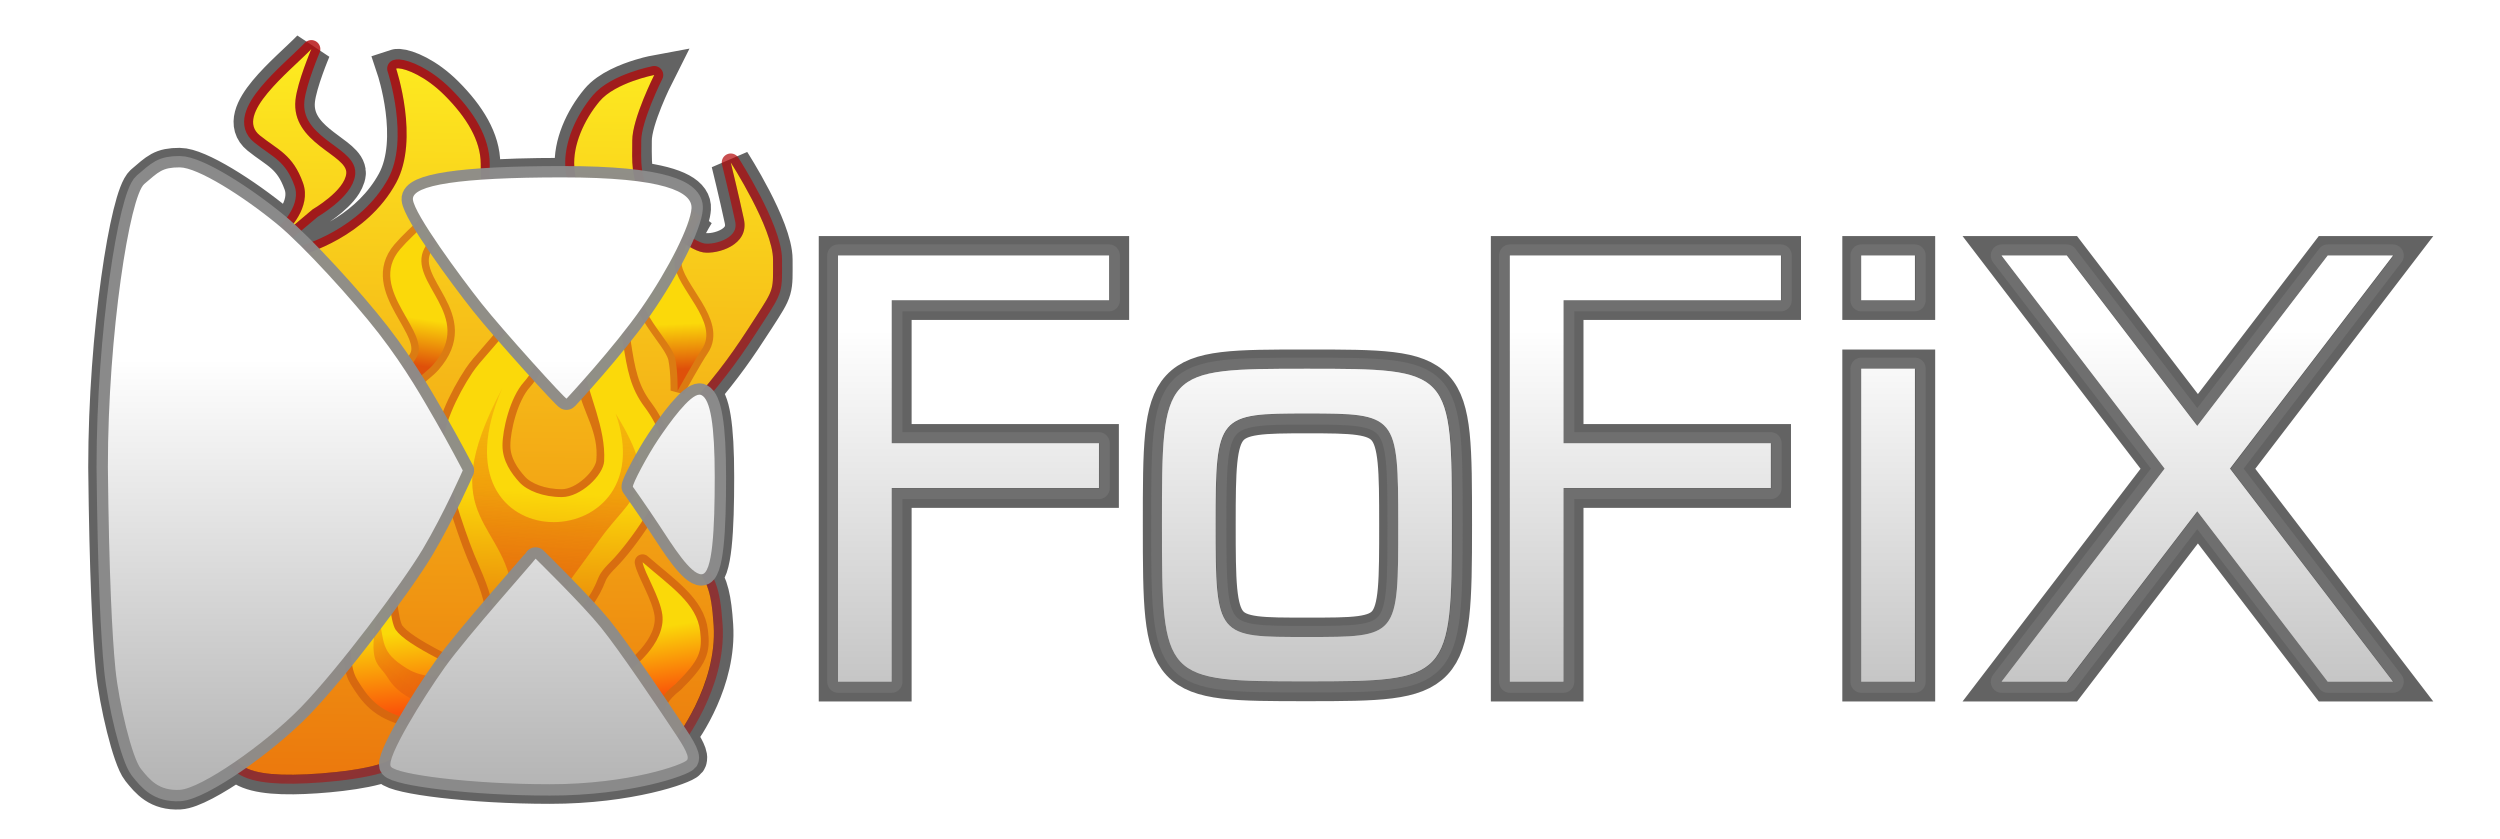 <?xml version="1.0" encoding="UTF-8" standalone="no"?>
<!-- Created with Inkscape (http://www.inkscape.org/) -->
<svg
   xmlns:dc="http://purl.org/dc/elements/1.1/"
   xmlns:cc="http://creativecommons.org/ns#"
   xmlns:rdf="http://www.w3.org/1999/02/22-rdf-syntax-ns#"
   xmlns:svg="http://www.w3.org/2000/svg"
   xmlns="http://www.w3.org/2000/svg"
   xmlns:xlink="http://www.w3.org/1999/xlink"
   xmlns:sodipodi="http://sodipodi.sourceforge.net/DTD/sodipodi-0.dtd"
   xmlns:inkscape="http://www.inkscape.org/namespaces/inkscape"
   id="svg2457"
   sodipodi:version="0.32"
   inkscape:version="0.46"
   width="297.281"
   height="99.729"
   version="1.0"
   sodipodi:docname="text_shadowed.svg"
   inkscape:output_extension="org.inkscape.output.svg.inkscape"
   inkscape:export-filename="/home/azzco/Public/fofix_svg/fofix_text2/flames_fixed/text_shadowed/16.png"
   inkscape:export-xdpi="14.439199"
   inkscape:export-ydpi="14.439199">
  <defs
     id="defs2460">
    <linearGradient
       id="linearGradient10458">
      <stop
         style="stop-color:#fbd90a;stop-opacity:1;"
         offset="0"
         id="stop10460" />
      <stop
         id="stop10462"
         offset="0.509"
         style="stop-color:#fbd90a;stop-opacity:1;" />
      <stop
         style="stop-color:#df500a;stop-opacity:1;"
         offset="1"
         id="stop10464" />
    </linearGradient>
    <filter
       inkscape:collect="always"
       id="filter8061">
      <feGaussianBlur
         inkscape:collect="always"
         stdDeviation="0.22"
         id="feGaussianBlur8063" />
    </filter>
    <linearGradient
       id="linearGradient5674">
      <stop
         style="stop-color:#fbd90a;stop-opacity:0"
         offset="0"
         id="stop5676" />
      <stop
         id="stop5678"
         offset="0.613"
         style="stop-color:#fbd90a;stop-opacity:1;" />
      <stop
         style="stop-color:#df500a;stop-opacity:1;"
         offset="1"
         id="stop5680" />
    </linearGradient>
    <filter
       inkscape:collect="always"
       id="filter7997">
      <feGaussianBlur
         inkscape:collect="always"
         stdDeviation="0.525"
         id="feGaussianBlur7999" />
    </filter>
    <filter
       inkscape:collect="always"
       id="filter8314">
      <feGaussianBlur
         inkscape:collect="always"
         stdDeviation="0.082"
         id="feGaussianBlur8316" />
    </filter>
    <filter
       inkscape:collect="always"
       id="filter8276"
       x="-0.111"
       width="1.223"
       y="-0.026"
       height="1.051">
      <feGaussianBlur
         inkscape:collect="always"
         stdDeviation="0.266"
         id="feGaussianBlur8278" />
    </filter>
    <linearGradient
       id="linearGradient8236">
      <stop
         id="stop8238"
         offset="0"
         style="stop-color:#fbd90a;stop-opacity:1;" />
      <stop
         style="stop-color:#fbd90a;stop-opacity:1;"
         offset="0.43"
         id="stop8240" />
      <stop
         id="stop8242"
         offset="1"
         style="stop-color:#df500a;stop-opacity:1;" />
    </linearGradient>
    <filter
       inkscape:collect="always"
       id="filter8272">
      <feGaussianBlur
         inkscape:collect="always"
         stdDeviation="0.266"
         id="feGaussianBlur8274" />
    </filter>
    <linearGradient
       inkscape:collect="always"
       xlink:href="#linearGradient3570"
       id="linearGradient4763"
       gradientUnits="userSpaceOnUse"
       gradientTransform="translate(4.701,-0.133)"
       x1="76.665"
       y1="14.467"
       x2="75.266"
       y2="119.82" />
    <linearGradient
       inkscape:collect="always"
       xlink:href="#linearGradient3564"
       id="linearGradient4761"
       gradientUnits="userSpaceOnUse"
       x1="71.891"
       y1="-2.627"
       x2="312.857"
       y2="418.101" />
    <linearGradient
       inkscape:collect="always"
       xlink:href="#linearGradient3886"
       id="linearGradient4825"
       gradientUnits="userSpaceOnUse"
       x1="108.92"
       y1="65.183"
       x2="110.653"
       y2="103.184"
       gradientTransform="translate(4.846,0)" />
    <linearGradient
       inkscape:collect="always"
       xlink:href="#linearGradient4021"
       id="linearGradient4822"
       gradientUnits="userSpaceOnUse"
       x1="111.014"
       y1="86.017"
       x2="113.687"
       y2="51.899"
       gradientTransform="translate(4.846,0)" />
    <linearGradient
       inkscape:collect="always"
       xlink:href="#linearGradient3409"
       id="linearGradient4769"
       gradientUnits="userSpaceOnUse"
       gradientTransform="translate(4.701,-0.133)"
       x1="122.01"
       y1="80.423"
       x2="124.444"
       y2="94.517" />
    <linearGradient
       inkscape:collect="always"
       xlink:href="#linearGradient3355"
       id="linearGradient4771"
       gradientUnits="userSpaceOnUse"
       gradientTransform="translate(4.701,-0.133)"
       x1="91.539"
       y1="38.197"
       x2="89.24"
       y2="53.49" />
    <linearGradient
       inkscape:collect="always"
       xlink:href="#linearGradient3323"
       id="linearGradient4773"
       gradientUnits="userSpaceOnUse"
       gradientTransform="translate(4.701,-0.133)"
       x1="125.17"
       y1="36.548"
       x2="125.917"
       y2="54.24" />
    <linearGradient
       inkscape:collect="always"
       xlink:href="#linearGradient3331"
       id="linearGradient4810"
       x1="103.912"
       y1="93.158"
       x2="97.482"
       y2="103.896"
       gradientUnits="userSpaceOnUse" />
    <linearGradient
       inkscape:collect="always"
       xlink:href="#linearGradient4029"
       id="linearGradient4801"
       gradientUnits="userSpaceOnUse"
       gradientTransform="translate(9.546,-0.133)"
       x1="87.511"
       y1="81.7"
       x2="90.097"
       y2="99.882" />
    <linearGradient
       inkscape:collect="always"
       xlink:href="#linearGradient3681"
       id="linearGradient4715"
       gradientUnits="userSpaceOnUse"
       gradientTransform="translate(4.846,0)"
       x1="86.024"
       y1="108.447"
       x2="86.024"
       y2="52.832" />
    <linearGradient
       id="linearGradient4029">
      <stop
         style="stop-color:#fbd90a;stop-opacity:1;"
         offset="0"
         id="stop4031" />
      <stop
         id="stop4033"
         offset="0.403"
         style="stop-color:#fbd90a;stop-opacity:1;" />
      <stop
         style="stop-color:#df500a;stop-opacity:1;"
         offset="1"
         id="stop4035" />
    </linearGradient>
    <linearGradient
       inkscape:collect="always"
       id="linearGradient4021">
      <stop
         style="stop-color:#de5b0c;stop-opacity:1;"
         offset="0"
         id="stop4023" />
      <stop
         style="stop-color:#de5b0c;stop-opacity:0;"
         offset="1"
         id="stop4025" />
    </linearGradient>
    <linearGradient
       id="linearGradient3910">
      <stop
         id="stop3912"
         offset="0"
         style="stop-color:#fae503;stop-opacity:1;" />
      <stop
         id="stop3914"
         offset="1"
         style="stop-color:#fad909;stop-opacity:0;" />
    </linearGradient>
    <linearGradient
       id="linearGradient3886">
      <stop
         style="stop-color:#fa5409;stop-opacity:1;"
         offset="0"
         id="stop3888" />
      <stop
         style="stop-color:#fad909;stop-opacity:1;"
         offset="1"
         id="stop3890" />
    </linearGradient>
    <linearGradient
       id="linearGradient3564">
      <stop
         style="stop-color:#b20607;stop-opacity:1;"
         offset="0"
         id="stop3566" />
      <stop
         style="stop-color:#b20607;stop-opacity:0;"
         offset="1"
         id="stop3568" />
    </linearGradient>
    <linearGradient
       id="linearGradient3681">
      <stop
         style="stop-color:#b3b3b3;stop-opacity:1;"
         offset="0"
         id="stop3683" />
      <stop
         style="stop-color:#ffffff;stop-opacity:1;"
         offset="1"
         id="stop3685" />
    </linearGradient>
    <linearGradient
       id="linearGradient3570">
      <stop
         style="stop-color:#fdea20;stop-opacity:1;"
         offset="0"
         id="stop3572" />
      <stop
         style="stop-color:#e9680a;stop-opacity:1;"
         offset="1"
         id="stop3574" />
    </linearGradient>
    <linearGradient
       id="linearGradient3427">
      <stop
         id="stop3429"
         offset="0"
         style="stop-color:#fbd90a;stop-opacity:1;" />
      <stop
         style="stop-color:#fbd90a;stop-opacity:1;"
         offset="0.062"
         id="stop3431" />
      <stop
         id="stop3433"
         offset="1"
         style="stop-color:#df500a;stop-opacity:1;" />
    </linearGradient>
    <linearGradient
       id="linearGradient3409">
      <stop
         style="stop-color:#fbd90a;stop-opacity:1;"
         offset="0"
         id="stop3411" />
      <stop
         id="stop3413"
         offset="0.398"
         style="stop-color:#fbd90a;stop-opacity:1;" />
      <stop
         style="stop-color:#df500a;stop-opacity:1;"
         offset="1"
         id="stop3415" />
    </linearGradient>
    <linearGradient
       id="linearGradient3355">
      <stop
         id="stop3357"
         offset="0"
         style="stop-color:#fbd90a;stop-opacity:1;" />
      <stop
         style="stop-color:#fbd90a;stop-opacity:1;"
         offset="0.613"
         id="stop3359" />
      <stop
         id="stop3361"
         offset="1"
         style="stop-color:#df500a;stop-opacity:1;" />
    </linearGradient>
    <linearGradient
       id="linearGradient3331">
      <stop
         style="stop-color:#e5610d;stop-opacity:1;"
         offset="0"
         id="stop3333" />
      <stop
         style="stop-color:#e5610d;stop-opacity:0;"
         offset="1"
         id="stop3335" />
    </linearGradient>
    <linearGradient
       id="linearGradient3323">
      <stop
         style="stop-color:#fbd90a;stop-opacity:1;"
         offset="0"
         id="stop3325" />
      <stop
         id="stop3345"
         offset="0.673"
         style="stop-color:#fbd90a;stop-opacity:1;" />
      <stop
         style="stop-color:#df500a;stop-opacity:1;"
         offset="1"
         id="stop3327" />
    </linearGradient>
    <inkscape:perspective
       sodipodi:type="inkscape:persp3d"
       inkscape:vp_x="0 : 526.18109 : 1"
       inkscape:vp_y="0 : 1000 : 0"
       inkscape:vp_z="744.09448 : 526.18109 : 1"
       inkscape:persp3d-origin="372.04724 : 350.78739 : 1"
       id="perspective2464" />
    <linearGradient
       inkscape:collect="always"
       xlink:href="#linearGradient3681"
       id="linearGradient3687"
       x1="86.024"
       y1="108.447"
       x2="86.588"
       y2="49.345"
       gradientUnits="userSpaceOnUse" />
    <linearGradient
       inkscape:collect="always"
       xlink:href="#linearGradient3323"
       id="linearGradient3711"
       gradientUnits="userSpaceOnUse"
       x1="125.17"
       y1="36.548"
       x2="125.917"
       y2="54.24"
       gradientTransform="translate(-0.145,-0.133)" />
    <linearGradient
       inkscape:collect="always"
       xlink:href="#linearGradient3409"
       id="linearGradient3717"
       gradientUnits="userSpaceOnUse"
       x1="122.01"
       y1="80.423"
       x2="124.444"
       y2="94.517"
       gradientTransform="translate(-0.145,-0.133)" />
    <filter
       inkscape:collect="always"
       id="filter3759"
       x="-0.119"
       width="1.237"
       y="-0.047"
       height="1.094">
      <feGaussianBlur
         inkscape:collect="always"
         stdDeviation="0.418"
         id="feGaussianBlur3761" />
    </filter>
    <filter
       inkscape:collect="always"
       id="filter3795"
       x="-0.134"
       width="1.267"
       y="-0.045"
       height="1.09">
      <feGaussianBlur
         inkscape:collect="always"
         stdDeviation="0.421"
         id="feGaussianBlur3797" />
    </filter>
    <linearGradient
       inkscape:collect="always"
       xlink:href="#linearGradient3570"
       id="linearGradient3941"
       gradientUnits="userSpaceOnUse"
       gradientTransform="translate(-0.145,-0.133)"
       x1="76.665"
       y1="14.467"
       x2="75.266"
       y2="119.82" />
    <linearGradient
       inkscape:collect="always"
       xlink:href="#linearGradient3427"
       id="linearGradient3943"
       gradientUnits="userSpaceOnUse"
       gradientTransform="translate(-0.145,-0.133)"
       x1="87.246"
       y1="78.871"
       x2="91.865"
       y2="101.561" />
    <linearGradient
       inkscape:collect="always"
       xlink:href="#linearGradient3355"
       id="linearGradient3945"
       gradientUnits="userSpaceOnUse"
       gradientTransform="translate(-0.145,-0.133)"
       x1="91.539"
       y1="38.197"
       x2="89.24"
       y2="53.49" />
    <linearGradient
       inkscape:collect="always"
       xlink:href="#linearGradient3570"
       id="linearGradient3992"
       gradientUnits="userSpaceOnUse"
       gradientTransform="translate(-0.145,-0.133)"
       x1="76.665"
       y1="14.467"
       x2="75.266"
       y2="119.82" />
    <linearGradient
       inkscape:collect="always"
       xlink:href="#linearGradient3409"
       id="linearGradient3994"
       gradientUnits="userSpaceOnUse"
       gradientTransform="translate(-0.145,-0.133)"
       x1="122.01"
       y1="80.423"
       x2="124.444"
       y2="94.517" />
    <linearGradient
       inkscape:collect="always"
       xlink:href="#linearGradient3427"
       id="linearGradient3996"
       gradientUnits="userSpaceOnUse"
       gradientTransform="translate(-0.145,-0.133)"
       x1="87.246"
       y1="78.871"
       x2="91.865"
       y2="101.561" />
    <linearGradient
       inkscape:collect="always"
       xlink:href="#linearGradient3355"
       id="linearGradient3998"
       gradientUnits="userSpaceOnUse"
       gradientTransform="translate(-0.145,-0.133)"
       x1="91.539"
       y1="38.197"
       x2="89.24"
       y2="53.49" />
    <linearGradient
       inkscape:collect="always"
       xlink:href="#linearGradient3323"
       id="linearGradient4000"
       gradientUnits="userSpaceOnUse"
       gradientTransform="translate(-0.145,-0.133)"
       x1="125.17"
       y1="36.548"
       x2="125.917"
       y2="54.24" />
    <linearGradient
       inkscape:collect="always"
       xlink:href="#linearGradient3681"
       id="linearGradient4002"
       gradientUnits="userSpaceOnUse"
       x1="86.024"
       y1="108.447"
       x2="86.588"
       y2="49.345" />
    <linearGradient
       inkscape:collect="always"
       xlink:href="#linearGradient3681"
       id="linearGradient4005"
       gradientUnits="userSpaceOnUse"
       x1="86.024"
       y1="108.447"
       x2="86.024"
       y2="52.832"
       gradientTransform="translate(4.846,0)" />
    <linearGradient
       inkscape:collect="always"
       xlink:href="#linearGradient3323"
       id="linearGradient4008"
       gradientUnits="userSpaceOnUse"
       gradientTransform="translate(4.701,-0.133)"
       x1="125.17"
       y1="36.548"
       x2="125.917"
       y2="54.24" />
    <linearGradient
       inkscape:collect="always"
       xlink:href="#linearGradient3355"
       id="linearGradient4012"
       gradientUnits="userSpaceOnUse"
       gradientTransform="translate(4.701,-0.133)"
       x1="91.539"
       y1="38.197"
       x2="89.24"
       y2="53.49" />
    <linearGradient
       inkscape:collect="always"
       xlink:href="#linearGradient3409"
       id="linearGradient4020"
       gradientUnits="userSpaceOnUse"
       gradientTransform="translate(4.701,-0.133)"
       x1="122.01"
       y1="80.423"
       x2="124.444"
       y2="94.517" />
    <linearGradient
       inkscape:collect="always"
       xlink:href="#linearGradient3570"
       id="linearGradient4026"
       gradientUnits="userSpaceOnUse"
       gradientTransform="translate(4.701,-0.133)"
       x1="76.665"
       y1="14.467"
       x2="75.266"
       y2="119.82" />
    <inkscape:perspective
       id="perspective2667"
       inkscape:persp3d-origin="372.04724 : 350.78739 : 1"
       inkscape:vp_z="744.09448 : 526.18109 : 1"
       inkscape:vp_y="0 : 1000 : 0"
       inkscape:vp_x="0 : 526.18109 : 1"
       sodipodi:type="inkscape:persp3d" />
    <linearGradient
       inkscape:collect="always"
       xlink:href="#linearGradient3681"
       id="linearGradient3514"
       gradientUnits="userSpaceOnUse"
       x1="39.462"
       y1="106.469"
       x2="39.462"
       y2="55.858" />
    <linearGradient
       inkscape:collect="always"
       xlink:href="#linearGradient3564"
       id="linearGradient3571"
       x1="71.891"
       y1="-2.627"
       x2="312.857"
       y2="418.101"
       gradientUnits="userSpaceOnUse" />
    <filter
       inkscape:collect="always"
       id="filter3739">
      <feGaussianBlur
         inkscape:collect="always"
         stdDeviation="0.629"
         id="feGaussianBlur3741" />
    </filter>
    <linearGradient
       inkscape:collect="always"
       xlink:href="#linearGradient3886"
       id="linearGradient3892"
       x1="112.107"
       y1="46.399"
       x2="110.163"
       y2="113.044"
       gradientUnits="userSpaceOnUse" />
    <filter
       inkscape:collect="always"
       id="filter3988">
      <feGaussianBlur
         inkscape:collect="always"
         stdDeviation="0.245"
         id="feGaussianBlur3990" />
    </filter>
    <filter
       inkscape:collect="always"
       id="filter3996">
      <feGaussianBlur
         inkscape:collect="always"
         stdDeviation="0.242"
         id="feGaussianBlur3998" />
    </filter>
    <linearGradient
       inkscape:collect="always"
       xlink:href="#linearGradient4021"
       id="linearGradient4027"
       x1="111.014"
       y1="86.017"
       x2="113.687"
       y2="51.899"
       gradientUnits="userSpaceOnUse" />
    <linearGradient
       inkscape:collect="always"
       xlink:href="#linearGradient3886"
       id="linearGradient4037"
       gradientUnits="userSpaceOnUse"
       x1="108.482"
       y1="53.649"
       x2="110.653"
       y2="103.184" />
    <linearGradient
       inkscape:collect="always"
       xlink:href="#linearGradient3681"
       id="linearGradient2513"
       gradientUnits="userSpaceOnUse"
       x1="39.462"
       y1="106.469"
       x2="39.462"
       y2="55.858" />
    <linearGradient
       inkscape:collect="always"
       xlink:href="#linearGradient3681"
       id="linearGradient2515"
       gradientUnits="userSpaceOnUse"
       x1="39.462"
       y1="106.469"
       x2="39.462"
       y2="55.858" />
    <linearGradient
       inkscape:collect="always"
       xlink:href="#linearGradient3681"
       id="linearGradient3316"
       gradientUnits="userSpaceOnUse"
       x1="-93.995"
       y1="151.454"
       x2="-93.995"
       y2="120.976" />
    <filter
       inkscape:collect="always"
       id="filter4300">
      <feGaussianBlur
         inkscape:collect="always"
         stdDeviation="0.067"
         id="feGaussianBlur4302" />
    </filter>
    <filter
       inkscape:collect="always"
       id="filter4308">
      <feGaussianBlur
         inkscape:collect="always"
         stdDeviation="0.197"
         id="feGaussianBlur4310" />
    </filter>
    <linearGradient
       inkscape:collect="always"
       xlink:href="#linearGradient4029"
       id="linearGradient4331"
       gradientUnits="userSpaceOnUse"
       gradientTransform="translate(4.701,-0.133)"
       x1="87.511"
       y1="81.7"
       x2="90.097"
       y2="99.882" />
    <linearGradient
       inkscape:collect="always"
       xlink:href="#linearGradient4029"
       id="linearGradient4335"
       gradientUnits="userSpaceOnUse"
       gradientTransform="translate(4.701,-0.133)"
       x1="87.511"
       y1="81.7"
       x2="90.097"
       y2="99.882" />
    <linearGradient
       inkscape:collect="always"
       xlink:href="#linearGradient3564"
       id="linearGradient4860"
       gradientUnits="userSpaceOnUse"
       x1="71.891"
       y1="-2.627"
       x2="312.857"
       y2="418.101" />
    <linearGradient
       inkscape:collect="always"
       xlink:href="#linearGradient3570"
       id="linearGradient4862"
       gradientUnits="userSpaceOnUse"
       gradientTransform="translate(4.701,-0.133)"
       x1="76.665"
       y1="14.467"
       x2="75.266"
       y2="119.82" />
    <linearGradient
       inkscape:collect="always"
       xlink:href="#linearGradient3886"
       id="linearGradient4864"
       gradientUnits="userSpaceOnUse"
       gradientTransform="translate(59.055,61.009)"
       x1="108.92"
       y1="65.183"
       x2="110.653"
       y2="103.184" />
    <linearGradient
       inkscape:collect="always"
       xlink:href="#linearGradient4021"
       id="linearGradient4866"
       gradientUnits="userSpaceOnUse"
       gradientTransform="translate(59.055,61.009)"
       x1="111.014"
       y1="86.017"
       x2="113.687"
       y2="51.899" />
    <linearGradient
       inkscape:collect="always"
       xlink:href="#linearGradient3409"
       id="linearGradient4868"
       gradientUnits="userSpaceOnUse"
       gradientTransform="translate(4.701,-0.133)"
       x1="122.01"
       y1="80.423"
       x2="124.444"
       y2="94.517" />
    <linearGradient
       inkscape:collect="always"
       xlink:href="#linearGradient3355"
       id="linearGradient4870"
       gradientUnits="userSpaceOnUse"
       gradientTransform="translate(4.701,-0.133)"
       x1="91.539"
       y1="38.197"
       x2="89.24"
       y2="53.49" />
    <linearGradient
       inkscape:collect="always"
       xlink:href="#linearGradient3323"
       id="linearGradient4872"
       gradientUnits="userSpaceOnUse"
       gradientTransform="translate(4.701,-0.133)"
       x1="125.17"
       y1="36.548"
       x2="125.917"
       y2="54.24" />
    <linearGradient
       inkscape:collect="always"
       xlink:href="#linearGradient4029"
       id="linearGradient4874"
       gradientUnits="userSpaceOnUse"
       gradientTransform="translate(9.546,-0.133)"
       x1="87.511"
       y1="81.7"
       x2="90.097"
       y2="99.882" />
    <linearGradient
       inkscape:collect="always"
       xlink:href="#linearGradient3331"
       id="linearGradient4876"
       gradientUnits="userSpaceOnUse"
       x1="103.912"
       y1="93.158"
       x2="97.482"
       y2="103.896" />
    <linearGradient
       inkscape:collect="always"
       xlink:href="#linearGradient3681"
       id="linearGradient4878"
       gradientUnits="userSpaceOnUse"
       gradientTransform="translate(4.846,0)"
       x1="86.024"
       y1="108.447"
       x2="86.024"
       y2="52.832" />
    <linearGradient
       inkscape:collect="always"
       xlink:href="#linearGradient3564"
       id="linearGradient4904"
       gradientUnits="userSpaceOnUse"
       x1="71.891"
       y1="-2.627"
       x2="312.857"
       y2="418.101" />
    <linearGradient
       inkscape:collect="always"
       xlink:href="#linearGradient3570"
       id="linearGradient4906"
       gradientUnits="userSpaceOnUse"
       gradientTransform="translate(4.701,-0.133)"
       x1="76.665"
       y1="14.467"
       x2="75.266"
       y2="119.82" />
    <linearGradient
       inkscape:collect="always"
       xlink:href="#linearGradient3886"
       id="linearGradient4908"
       gradientUnits="userSpaceOnUse"
       gradientTransform="translate(59.055,61.009)"
       x1="108.92"
       y1="65.183"
       x2="110.653"
       y2="103.184" />
    <linearGradient
       inkscape:collect="always"
       xlink:href="#linearGradient4021"
       id="linearGradient4910"
       gradientUnits="userSpaceOnUse"
       gradientTransform="translate(59.055,61.009)"
       x1="111.014"
       y1="86.017"
       x2="113.687"
       y2="51.899" />
    <linearGradient
       inkscape:collect="always"
       xlink:href="#linearGradient3409"
       id="linearGradient4912"
       gradientUnits="userSpaceOnUse"
       gradientTransform="translate(4.701,-0.133)"
       x1="122.01"
       y1="80.423"
       x2="124.444"
       y2="94.517" />
    <linearGradient
       inkscape:collect="always"
       xlink:href="#linearGradient3355"
       id="linearGradient4914"
       gradientUnits="userSpaceOnUse"
       gradientTransform="translate(4.701,-0.133)"
       x1="91.539"
       y1="38.197"
       x2="89.24"
       y2="53.49" />
    <linearGradient
       inkscape:collect="always"
       xlink:href="#linearGradient3323"
       id="linearGradient4916"
       gradientUnits="userSpaceOnUse"
       gradientTransform="translate(4.701,-0.133)"
       x1="125.17"
       y1="36.548"
       x2="125.917"
       y2="54.24" />
    <linearGradient
       inkscape:collect="always"
       xlink:href="#linearGradient4029"
       id="linearGradient4918"
       gradientUnits="userSpaceOnUse"
       gradientTransform="translate(9.546,-0.133)"
       x1="87.511"
       y1="81.7"
       x2="90.097"
       y2="99.882" />
    <linearGradient
       inkscape:collect="always"
       xlink:href="#linearGradient3331"
       id="linearGradient4920"
       gradientUnits="userSpaceOnUse"
       x1="103.912"
       y1="93.158"
       x2="97.482"
       y2="103.896" />
    <linearGradient
       inkscape:collect="always"
       xlink:href="#linearGradient3681"
       id="linearGradient4922"
       gradientUnits="userSpaceOnUse"
       gradientTransform="translate(4.846,0)"
       x1="86.024"
       y1="108.447"
       x2="86.024"
       y2="52.832" />
    <linearGradient
       inkscape:collect="always"
       xlink:href="#linearGradient4021"
       id="linearGradient4941"
       gradientUnits="userSpaceOnUse"
       gradientTransform="translate(0,-2e-6)"
       x1="111.014"
       y1="86.017"
       x2="113.687"
       y2="51.899" />
    <linearGradient
       inkscape:collect="always"
       xlink:href="#linearGradient3886"
       id="linearGradient4944"
       gradientUnits="userSpaceOnUse"
       gradientTransform="translate(0,-2e-6)"
       x1="108.92"
       y1="65.183"
       x2="110.653"
       y2="103.184" />
    <linearGradient
       inkscape:collect="always"
       xlink:href="#linearGradient3564"
       id="linearGradient4955"
       gradientUnits="userSpaceOnUse"
       x1="71.891"
       y1="-2.627"
       x2="312.857"
       y2="418.101" />
    <linearGradient
       inkscape:collect="always"
       xlink:href="#linearGradient3570"
       id="linearGradient4957"
       gradientUnits="userSpaceOnUse"
       gradientTransform="translate(4.701,-0.133)"
       x1="76.665"
       y1="14.467"
       x2="75.266"
       y2="119.82" />
    <linearGradient
       inkscape:collect="always"
       xlink:href="#linearGradient3570"
       id="linearGradient4960"
       gradientUnits="userSpaceOnUse"
       gradientTransform="translate(4.701,-0.133)"
       x1="76.665"
       y1="14.467"
       x2="75.266"
       y2="119.82" />
    <linearGradient
       inkscape:collect="always"
       xlink:href="#linearGradient3564"
       id="linearGradient4963"
       gradientUnits="userSpaceOnUse"
       x1="71.891"
       y1="-2.627"
       x2="312.857"
       y2="418.101"
       gradientTransform="translate(0,-2e-6)" />
    <linearGradient
       inkscape:collect="always"
       xlink:href="#linearGradient3564"
       id="linearGradient4973"
       x1="80.288"
       y1="-10.193"
       x2="294.658"
       y2="371.467"
       gradientUnits="userSpaceOnUse" />
    <linearGradient
       inkscape:collect="always"
       xlink:href="#linearGradient3564"
       id="linearGradient5021"
       gradientUnits="userSpaceOnUse"
       x1="80.288"
       y1="-10.193"
       x2="294.658"
       y2="371.467" />
    <linearGradient
       inkscape:collect="always"
       xlink:href="#linearGradient3570"
       id="linearGradient5023"
       gradientUnits="userSpaceOnUse"
       gradientTransform="translate(4.701,-0.133)"
       x1="76.665"
       y1="14.467"
       x2="75.266"
       y2="119.82" />
    <linearGradient
       inkscape:collect="always"
       xlink:href="#linearGradient3886"
       id="linearGradient5025"
       gradientUnits="userSpaceOnUse"
       gradientTransform="translate(0,-2e-6)"
       x1="108.92"
       y1="65.183"
       x2="110.653"
       y2="103.184" />
    <linearGradient
       inkscape:collect="always"
       xlink:href="#linearGradient4021"
       id="linearGradient5027"
       gradientUnits="userSpaceOnUse"
       gradientTransform="translate(0,-2e-6)"
       x1="111.014"
       y1="86.017"
       x2="113.687"
       y2="51.899" />
    <linearGradient
       inkscape:collect="always"
       xlink:href="#linearGradient3409"
       id="linearGradient5029"
       gradientUnits="userSpaceOnUse"
       gradientTransform="translate(4.701,-0.133)"
       x1="122.01"
       y1="80.423"
       x2="124.444"
       y2="94.517" />
    <linearGradient
       inkscape:collect="always"
       xlink:href="#linearGradient3355"
       id="linearGradient5031"
       gradientUnits="userSpaceOnUse"
       gradientTransform="translate(4.701,-0.133)"
       x1="91.539"
       y1="38.197"
       x2="89.24"
       y2="53.49" />
    <linearGradient
       inkscape:collect="always"
       xlink:href="#linearGradient3323"
       id="linearGradient5033"
       gradientUnits="userSpaceOnUse"
       gradientTransform="translate(4.701,-0.133)"
       x1="125.17"
       y1="36.548"
       x2="125.917"
       y2="54.24" />
    <linearGradient
       inkscape:collect="always"
       xlink:href="#linearGradient4029"
       id="linearGradient5035"
       gradientUnits="userSpaceOnUse"
       gradientTransform="translate(9.546,-0.133)"
       x1="87.511"
       y1="81.7"
       x2="90.097"
       y2="99.882" />
    <linearGradient
       inkscape:collect="always"
       xlink:href="#linearGradient3331"
       id="linearGradient5037"
       gradientUnits="userSpaceOnUse"
       x1="103.912"
       y1="93.158"
       x2="97.482"
       y2="103.896" />
    <linearGradient
       inkscape:collect="always"
       xlink:href="#linearGradient3681"
       id="linearGradient5039"
       gradientUnits="userSpaceOnUse"
       gradientTransform="translate(4.846,0)"
       x1="86.024"
       y1="108.447"
       x2="86.024"
       y2="52.832" />
    <linearGradient
       inkscape:collect="always"
       xlink:href="#linearGradient3564"
       id="linearGradient5064"
       gradientUnits="userSpaceOnUse"
       x1="80.288"
       y1="-10.193"
       x2="294.658"
       y2="371.467" />
    <linearGradient
       inkscape:collect="always"
       xlink:href="#linearGradient3570"
       id="linearGradient5066"
       gradientUnits="userSpaceOnUse"
       gradientTransform="translate(4.701,-0.133)"
       x1="76.665"
       y1="14.467"
       x2="75.266"
       y2="119.82" />
    <linearGradient
       inkscape:collect="always"
       xlink:href="#linearGradient3886"
       id="linearGradient5068"
       gradientUnits="userSpaceOnUse"
       gradientTransform="translate(0,-2e-6)"
       x1="108.92"
       y1="65.183"
       x2="110.653"
       y2="103.184" />
    <linearGradient
       inkscape:collect="always"
       xlink:href="#linearGradient4021"
       id="linearGradient5070"
       gradientUnits="userSpaceOnUse"
       gradientTransform="translate(0,-2e-6)"
       x1="111.014"
       y1="86.017"
       x2="113.687"
       y2="51.899" />
    <linearGradient
       inkscape:collect="always"
       xlink:href="#linearGradient3409"
       id="linearGradient5072"
       gradientUnits="userSpaceOnUse"
       gradientTransform="translate(4.701,-0.133)"
       x1="122.01"
       y1="80.423"
       x2="124.444"
       y2="94.517" />
    <linearGradient
       inkscape:collect="always"
       xlink:href="#linearGradient3355"
       id="linearGradient5074"
       gradientUnits="userSpaceOnUse"
       gradientTransform="translate(4.701,-0.133)"
       x1="91.539"
       y1="38.197"
       x2="89.24"
       y2="53.49" />
    <linearGradient
       inkscape:collect="always"
       xlink:href="#linearGradient3323"
       id="linearGradient5076"
       gradientUnits="userSpaceOnUse"
       gradientTransform="translate(4.701,-0.133)"
       x1="125.17"
       y1="36.548"
       x2="125.917"
       y2="54.24" />
    <linearGradient
       inkscape:collect="always"
       xlink:href="#linearGradient4029"
       id="linearGradient5078"
       gradientUnits="userSpaceOnUse"
       gradientTransform="translate(9.546,-0.133)"
       x1="87.511"
       y1="81.7"
       x2="90.097"
       y2="99.882" />
    <linearGradient
       inkscape:collect="always"
       xlink:href="#linearGradient3331"
       id="linearGradient5080"
       gradientUnits="userSpaceOnUse"
       x1="103.912"
       y1="93.158"
       x2="97.482"
       y2="103.896" />
    <linearGradient
       inkscape:collect="always"
       xlink:href="#linearGradient3570"
       id="linearGradient5100"
       gradientUnits="userSpaceOnUse"
       gradientTransform="translate(4.701,-0.133)"
       x1="76.665"
       y1="14.467"
       x2="75.266"
       y2="119.82" />
    <linearGradient
       inkscape:collect="always"
       xlink:href="#linearGradient3564"
       id="linearGradient5103"
       gradientUnits="userSpaceOnUse"
       x1="76.371"
       y1="-0.726"
       x2="284.146"
       y2="360.954" />
    <linearGradient
       inkscape:collect="always"
       xlink:href="#linearGradient3681"
       id="linearGradient9077"
       gradientUnits="userSpaceOnUse"
       gradientTransform="translate(4.846,0)"
       x1="86.024"
       y1="108.447"
       x2="86.024"
       y2="52.832" />
    <linearGradient
       inkscape:collect="always"
       xlink:href="#linearGradient8236"
       id="linearGradient9909"
       gradientUnits="userSpaceOnUse"
       gradientTransform="translate(52.565,13.809)"
       x1="35.209"
       y1="57.778"
       x2="36.481"
       y2="79.975" />
    <linearGradient
       inkscape:collect="always"
       xlink:href="#linearGradient3355"
       id="linearGradient9917"
       gradientUnits="userSpaceOnUse"
       gradientTransform="translate(4.701,-0.133)"
       x1="91.539"
       y1="38.197"
       x2="89.24"
       y2="53.49" />
    <linearGradient
       inkscape:collect="always"
       xlink:href="#linearGradient3323"
       id="linearGradient9919"
       gradientUnits="userSpaceOnUse"
       gradientTransform="translate(4.701,-0.133)"
       x1="125.17"
       y1="36.548"
       x2="125.917"
       y2="54.24" />
    <linearGradient
       inkscape:collect="always"
       xlink:href="#linearGradient5674"
       id="linearGradient9921"
       gradientUnits="userSpaceOnUse"
       gradientTransform="translate(-5.784,11.401)"
       x1="15.05"
       y1="-40.628"
       x2="89.24"
       y2="53.49" />
    <linearGradient
       inkscape:collect="always"
       xlink:href="#linearGradient3564"
       id="linearGradient9923"
       gradientUnits="userSpaceOnUse"
       x1="81.976"
       y1="58.394"
       x2="89.534"
       y2="58.394" />
    <linearGradient
       inkscape:collect="always"
       xlink:href="#linearGradient3355"
       id="linearGradient9925"
       gradientUnits="userSpaceOnUse"
       gradientTransform="translate(-5.784,11.401)"
       x1="91.539"
       y1="38.197"
       x2="89.24"
       y2="53.49" />
    <radialGradient
       inkscape:collect="always"
       xlink:href="#linearGradient4021"
       id="radialGradient10018"
       gradientUnits="userSpaceOnUse"
       gradientTransform="matrix(1.586,7.4940744e-2,-0.118,2.49,23.796,-115.56)"
       cx="66.355"
       cy="86.039"
       fx="66.355"
       fy="86.039"
       r="20.409" />
    <linearGradient
       inkscape:collect="always"
       xlink:href="#linearGradient3886"
       id="linearGradient10021"
       gradientUnits="userSpaceOnUse"
       gradientTransform="translate(-4.846,-0.131)"
       x1="132.986"
       y1="95.77"
       x2="131.677"
       y2="87.167" />
    <linearGradient
       inkscape:collect="always"
       xlink:href="#linearGradient3886"
       id="linearGradient10024"
       gradientUnits="userSpaceOnUse"
       gradientTransform="translate(4.701,-0.264)"
       x1="123.001"
       y1="100.283"
       x2="123.996"
       y2="90.809" />
    <linearGradient
       inkscape:collect="always"
       xlink:href="#linearGradient3570"
       id="linearGradient10029"
       gradientUnits="userSpaceOnUse"
       gradientTransform="translate(4.701,-0.264)"
       x1="76.665"
       y1="14.467"
       x2="75.266"
       y2="119.82" />
    <filter
       inkscape:collect="always"
       id="filter10052">
      <feGaussianBlur
         inkscape:collect="always"
         stdDeviation="0.461"
         id="feGaussianBlur10054" />
    </filter>
    <linearGradient
       inkscape:collect="always"
       xlink:href="#linearGradient3886"
       id="linearGradient10096"
       gradientUnits="userSpaceOnUse"
       gradientTransform="translate(-4.846,-0.131)"
       x1="131.331"
       y1="100.201"
       x2="133.411"
       y2="92.415" />
    <linearGradient
       inkscape:collect="always"
       xlink:href="#linearGradient3570"
       id="linearGradient10098"
       gradientUnits="userSpaceOnUse"
       gradientTransform="translate(4.701,-0.264)"
       x1="76.665"
       y1="14.467"
       x2="75.266"
       y2="119.82" />
    <linearGradient
       inkscape:collect="always"
       xlink:href="#linearGradient3564"
       id="linearGradient10104"
       gradientUnits="userSpaceOnUse"
       gradientTransform="translate(-4.846,-0.131)"
       x1="93.571"
       y1="27.49"
       x2="191.172"
       y2="199.485" />
    <linearGradient
       inkscape:collect="always"
       xlink:href="#linearGradient3886"
       id="linearGradient10202"
       x1="91.647"
       y1="97.425"
       x2="91.116"
       y2="84.901"
       gradientUnits="userSpaceOnUse" />
    <linearGradient
       inkscape:collect="always"
       xlink:href="#linearGradient10458"
       id="linearGradient10208"
       x1="115.446"
       y1="42.527"
       x2="112.526"
       y2="96.111"
       gradientUnits="userSpaceOnUse" />
    <linearGradient
       inkscape:collect="always"
       xlink:href="#linearGradient3323"
       id="linearGradient10292"
       gradientUnits="userSpaceOnUse"
       gradientTransform="translate(4.701,-0.133)"
       x1="125.17"
       y1="36.548"
       x2="125.917"
       y2="54.24" />
    <linearGradient
       inkscape:collect="always"
       xlink:href="#linearGradient3323"
       id="linearGradient10295"
       gradientUnits="userSpaceOnUse"
       gradientTransform="translate(4.701,-0.264)"
       x1="125.17"
       y1="36.548"
       x2="125.917"
       y2="54.24" />
    <filter
       inkscape:collect="always"
       id="filter10340">
      <feGaussianBlur
         inkscape:collect="always"
         stdDeviation="0.223"
         id="feGaussianBlur10342" />
    </filter>
    <filter
       inkscape:collect="always"
       id="filter10344">
      <feGaussianBlur
         inkscape:collect="always"
         stdDeviation="0.223"
         id="feGaussianBlur10346" />
    </filter>
    <filter
       inkscape:collect="always"
       id="filter10348">
      <feGaussianBlur
         inkscape:collect="always"
         stdDeviation="0.223"
         id="feGaussianBlur10350" />
    </filter>
    <filter
       inkscape:collect="always"
       id="filter10352"
       x="-0.121"
       width="1.242"
       y="-0.08"
       height="1.159">
      <feGaussianBlur
         inkscape:collect="always"
         stdDeviation="0.581"
         id="feGaussianBlur10354" />
    </filter>
    <filter
       inkscape:collect="always"
       id="filter10392">
      <feGaussianBlur
         inkscape:collect="always"
         stdDeviation="0.404"
         id="feGaussianBlur10394" />
    </filter>
    <filter
       inkscape:collect="always"
       id="filter10396"
       x="-0.115"
       width="1.23"
       y="-0.06"
       height="1.12">
      <feGaussianBlur
         inkscape:collect="always"
         stdDeviation="0.534"
         id="feGaussianBlur10398" />
    </filter>
    <filter
       inkscape:collect="always"
       id="filter10400">
      <feGaussianBlur
         inkscape:collect="always"
         stdDeviation="0.534"
         id="feGaussianBlur10402" />
    </filter>
    <filter
       inkscape:collect="always"
       id="filter10404">
      <feGaussianBlur
         inkscape:collect="always"
         stdDeviation="0.534"
         id="feGaussianBlur10406" />
    </filter>
    <linearGradient
       inkscape:collect="always"
       xlink:href="#linearGradient3886"
       id="linearGradient10408"
       gradientUnits="userSpaceOnUse"
       x1="91.939"
       y1="98.155"
       x2="90.824"
       y2="88.054" />
    <linearGradient
       inkscape:collect="always"
       xlink:href="#linearGradient3331"
       id="linearGradient10410"
       x1="110.628"
       y1="95.673"
       x2="113.752"
       y2="45.885"
       gradientUnits="userSpaceOnUse" />
    <linearGradient
       inkscape:collect="always"
       xlink:href="#linearGradient3331"
       id="linearGradient10412"
       x1="100.846"
       y1="98.739"
       x2="85.515"
       y2="81.656"
       gradientUnits="userSpaceOnUse" />
    <linearGradient
       inkscape:collect="always"
       xlink:href="#linearGradient3681"
       id="linearGradient2648"
       gradientUnits="userSpaceOnUse"
       x1="-93.995"
       y1="151.454"
       x2="-93.995"
       y2="120.976" />
    <linearGradient
       inkscape:collect="always"
       xlink:href="#linearGradient3681"
       id="linearGradient2650"
       gradientUnits="userSpaceOnUse"
       x1="-93.995"
       y1="151.454"
       x2="-93.995"
       y2="120.976" />
    <filter
       inkscape:collect="always"
       id="filter3793">
      <feGaussianBlur
         inkscape:collect="always"
         stdDeviation="3.275"
         id="feGaussianBlur3795" />
    </filter>
    <linearGradient
       inkscape:collect="always"
       xlink:href="#linearGradient8236"
       id="linearGradient3895"
       gradientUnits="userSpaceOnUse"
       gradientTransform="translate(52.565,13.809)"
       x1="35.209"
       y1="57.778"
       x2="36.481"
       y2="79.975" />
    <linearGradient
       inkscape:collect="always"
       xlink:href="#linearGradient3564"
       id="linearGradient3897"
       gradientUnits="userSpaceOnUse"
       gradientTransform="translate(-4.846,-0.131)"
       x1="93.571"
       y1="27.49"
       x2="191.172"
       y2="199.485" />
    <linearGradient
       inkscape:collect="always"
       xlink:href="#linearGradient3886"
       id="linearGradient3899"
       gradientUnits="userSpaceOnUse"
       gradientTransform="translate(-4.846,-0.131)"
       x1="131.331"
       y1="100.201"
       x2="133.411"
       y2="92.415" />
    <linearGradient
       inkscape:collect="always"
       xlink:href="#linearGradient3570"
       id="linearGradient3901"
       gradientUnits="userSpaceOnUse"
       gradientTransform="translate(4.701,-0.264)"
       x1="76.665"
       y1="14.467"
       x2="75.266"
       y2="119.82" />
    <linearGradient
       inkscape:collect="always"
       xlink:href="#linearGradient3355"
       id="linearGradient3903"
       gradientUnits="userSpaceOnUse"
       gradientTransform="translate(4.701,-0.133)"
       x1="91.539"
       y1="38.197"
       x2="89.24"
       y2="53.49" />
    <linearGradient
       inkscape:collect="always"
       xlink:href="#linearGradient3323"
       id="linearGradient3905"
       gradientUnits="userSpaceOnUse"
       gradientTransform="translate(4.701,-0.264)"
       x1="125.17"
       y1="36.548"
       x2="125.917"
       y2="54.24" />
    <linearGradient
       inkscape:collect="always"
       xlink:href="#linearGradient5674"
       id="linearGradient3907"
       gradientUnits="userSpaceOnUse"
       gradientTransform="translate(-5.784,11.401)"
       x1="15.05"
       y1="-40.628"
       x2="89.24"
       y2="53.49" />
    <linearGradient
       inkscape:collect="always"
       xlink:href="#linearGradient3564"
       id="linearGradient3909"
       gradientUnits="userSpaceOnUse"
       x1="81.976"
       y1="58.394"
       x2="89.534"
       y2="58.394" />
    <linearGradient
       inkscape:collect="always"
       xlink:href="#linearGradient3355"
       id="linearGradient3911"
       gradientUnits="userSpaceOnUse"
       gradientTransform="translate(-5.784,11.401)"
       x1="91.539"
       y1="38.197"
       x2="89.24"
       y2="53.49" />
    <linearGradient
       inkscape:collect="always"
       xlink:href="#linearGradient3570"
       id="linearGradient3913"
       gradientUnits="userSpaceOnUse"
       gradientTransform="translate(4.701,-0.264)"
       x1="76.665"
       y1="14.467"
       x2="75.266"
       y2="119.82" />
    <linearGradient
       inkscape:collect="always"
       xlink:href="#linearGradient3886"
       id="linearGradient3915"
       gradientUnits="userSpaceOnUse"
       gradientTransform="translate(-4.846,-0.131)"
       x1="132.986"
       y1="95.77"
       x2="131.677"
       y2="87.167" />
    <linearGradient
       inkscape:collect="always"
       xlink:href="#linearGradient10458"
       id="linearGradient3917"
       gradientUnits="userSpaceOnUse"
       x1="115.446"
       y1="42.527"
       x2="112.526"
       y2="96.111" />
    <linearGradient
       inkscape:collect="always"
       xlink:href="#linearGradient3331"
       id="linearGradient3919"
       gradientUnits="userSpaceOnUse"
       x1="110.628"
       y1="95.673"
       x2="113.752"
       y2="45.885" />
    <linearGradient
       inkscape:collect="always"
       xlink:href="#linearGradient3886"
       id="linearGradient3921"
       gradientUnits="userSpaceOnUse"
       x1="91.939"
       y1="98.155"
       x2="90.824"
       y2="88.054" />
    <linearGradient
       inkscape:collect="always"
       xlink:href="#linearGradient3331"
       id="linearGradient3923"
       gradientUnits="userSpaceOnUse"
       x1="100.846"
       y1="98.739"
       x2="85.515"
       y2="81.656" />
    <linearGradient
       inkscape:collect="always"
       xlink:href="#linearGradient3681"
       id="linearGradient3925"
       gradientUnits="userSpaceOnUse"
       gradientTransform="translate(4.846,0)"
       x1="86.024"
       y1="108.447"
       x2="86.024"
       y2="52.832" />
    <linearGradient
       inkscape:collect="always"
       xlink:href="#linearGradient8236"
       id="linearGradient3965"
       gradientUnits="userSpaceOnUse"
       gradientTransform="translate(52.565,13.809)"
       x1="35.209"
       y1="57.778"
       x2="36.481"
       y2="79.975" />
    <linearGradient
       inkscape:collect="always"
       xlink:href="#linearGradient3564"
       id="linearGradient3967"
       gradientUnits="userSpaceOnUse"
       gradientTransform="translate(-4.846,-0.131)"
       x1="93.571"
       y1="27.49"
       x2="191.172"
       y2="199.485" />
    <linearGradient
       inkscape:collect="always"
       xlink:href="#linearGradient3886"
       id="linearGradient3969"
       gradientUnits="userSpaceOnUse"
       gradientTransform="translate(-4.846,-0.131)"
       x1="131.331"
       y1="100.201"
       x2="133.411"
       y2="92.415" />
    <linearGradient
       inkscape:collect="always"
       xlink:href="#linearGradient3570"
       id="linearGradient3971"
       gradientUnits="userSpaceOnUse"
       gradientTransform="translate(4.701,-0.264)"
       x1="76.665"
       y1="14.467"
       x2="75.266"
       y2="119.82" />
    <linearGradient
       inkscape:collect="always"
       xlink:href="#linearGradient3355"
       id="linearGradient3973"
       gradientUnits="userSpaceOnUse"
       gradientTransform="translate(4.701,-0.133)"
       x1="91.539"
       y1="38.197"
       x2="89.24"
       y2="53.49" />
    <linearGradient
       inkscape:collect="always"
       xlink:href="#linearGradient3323"
       id="linearGradient3975"
       gradientUnits="userSpaceOnUse"
       gradientTransform="translate(4.701,-0.264)"
       x1="125.17"
       y1="36.548"
       x2="125.917"
       y2="54.24" />
    <linearGradient
       inkscape:collect="always"
       xlink:href="#linearGradient5674"
       id="linearGradient3977"
       gradientUnits="userSpaceOnUse"
       gradientTransform="translate(-5.784,11.401)"
       x1="15.05"
       y1="-40.628"
       x2="89.24"
       y2="53.49" />
    <linearGradient
       inkscape:collect="always"
       xlink:href="#linearGradient3564"
       id="linearGradient3979"
       gradientUnits="userSpaceOnUse"
       x1="81.976"
       y1="58.394"
       x2="89.534"
       y2="58.394" />
    <linearGradient
       inkscape:collect="always"
       xlink:href="#linearGradient3355"
       id="linearGradient3981"
       gradientUnits="userSpaceOnUse"
       gradientTransform="translate(-5.784,11.401)"
       x1="91.539"
       y1="38.197"
       x2="89.24"
       y2="53.49" />
    <linearGradient
       inkscape:collect="always"
       xlink:href="#linearGradient3570"
       id="linearGradient3983"
       gradientUnits="userSpaceOnUse"
       gradientTransform="translate(4.701,-0.264)"
       x1="76.665"
       y1="14.467"
       x2="75.266"
       y2="119.82" />
    <linearGradient
       inkscape:collect="always"
       xlink:href="#linearGradient3886"
       id="linearGradient3985"
       gradientUnits="userSpaceOnUse"
       gradientTransform="translate(-4.846,-0.131)"
       x1="132.986"
       y1="95.77"
       x2="131.677"
       y2="87.167" />
    <linearGradient
       inkscape:collect="always"
       xlink:href="#linearGradient10458"
       id="linearGradient3987"
       gradientUnits="userSpaceOnUse"
       x1="115.446"
       y1="42.527"
       x2="112.526"
       y2="96.111" />
    <linearGradient
       inkscape:collect="always"
       xlink:href="#linearGradient3331"
       id="linearGradient3989"
       gradientUnits="userSpaceOnUse"
       x1="110.628"
       y1="95.673"
       x2="113.752"
       y2="45.885" />
    <linearGradient
       inkscape:collect="always"
       xlink:href="#linearGradient3886"
       id="linearGradient3991"
       gradientUnits="userSpaceOnUse"
       x1="91.939"
       y1="98.155"
       x2="90.824"
       y2="88.054" />
    <linearGradient
       inkscape:collect="always"
       xlink:href="#linearGradient3331"
       id="linearGradient3993"
       gradientUnits="userSpaceOnUse"
       x1="100.846"
       y1="98.739"
       x2="85.515"
       y2="81.656" />
    <linearGradient
       inkscape:collect="always"
       xlink:href="#linearGradient10458"
       id="linearGradient4028"
       gradientUnits="userSpaceOnUse"
       x1="115.446"
       y1="42.527"
       x2="112.526"
       y2="96.111" />
    <linearGradient
       inkscape:collect="always"
       xlink:href="#linearGradient3331"
       id="linearGradient4030"
       gradientUnits="userSpaceOnUse"
       x1="110.628"
       y1="95.673"
       x2="113.752"
       y2="45.885" />
    <linearGradient
       inkscape:collect="always"
       xlink:href="#linearGradient3331"
       id="linearGradient4033"
       gradientUnits="userSpaceOnUse"
       x1="110.628"
       y1="95.673"
       x2="113.752"
       y2="45.885" />
    <linearGradient
       inkscape:collect="always"
       xlink:href="#linearGradient10458"
       id="linearGradient4038"
       gradientUnits="userSpaceOnUse"
       x1="115.446"
       y1="42.527"
       x2="112.526"
       y2="96.111" />
    <linearGradient
       inkscape:collect="always"
       xlink:href="#linearGradient3886"
       id="linearGradient4041"
       gradientUnits="userSpaceOnUse"
       x1="91.939"
       y1="98.155"
       x2="90.824"
       y2="88.054" />
    <linearGradient
       inkscape:collect="always"
       xlink:href="#linearGradient3331"
       id="linearGradient4043"
       gradientUnits="userSpaceOnUse"
       x1="100.846"
       y1="98.739"
       x2="85.515"
       y2="81.656" />
    <linearGradient
       inkscape:collect="always"
       xlink:href="#linearGradient3331"
       id="linearGradient4046"
       gradientUnits="userSpaceOnUse"
       x1="100.846"
       y1="98.739"
       x2="85.515"
       y2="81.656" />
    <linearGradient
       inkscape:collect="always"
       xlink:href="#linearGradient3886"
       id="linearGradient4050"
       gradientUnits="userSpaceOnUse"
       x1="91.939"
       y1="98.155"
       x2="90.824"
       y2="88.054" />
  </defs>
  <sodipodi:namedview
     inkscape:window-height="959"
     inkscape:window-width="1680"
     inkscape:pageshadow="2"
     inkscape:pageopacity="0.0"
     guidetolerance="10.0"
     gridtolerance="10.0"
     objecttolerance="10.0"
     borderopacity="1.0"
     bordercolor="#666666"
     pagecolor="#ffffff"
     id="base"
     showgrid="false"
     inkscape:zoom="2.421499"
     inkscape:cx="116.9381"
     inkscape:cy="37.110359"
     inkscape:window-x="-5"
     inkscape:window-y="36"
     inkscape:current-layer="layer2"
     inkscape:object-nodes="true" />
  <g
     inkscape:groupmode="layer"
     id="layer1"
     inkscape:label="Flame"
     style="display:inline"
     transform="translate(-54.083,-10.594)" />
  <g
     inkscape:groupmode="layer"
     id="layer2"
     inkscape:label="Icon"
     style="display:inline"
     transform="translate(-54.083,-10.594)">
    <path
       style="fill:#000000;fill-opacity:0.61;fill-rule:evenodd;stroke:#000000;stroke-width:5;stroke-linecap:butt;stroke-linejoin:miter;stroke-miterlimit:4;stroke-dasharray:none;stroke-opacity:0.61;filter:url(#filter3793)"
       d="M 82.615,13.094 C 79.766,16.03 72.739,21.473 76.021,24.126 C 78.327,25.99 80.243,26.556 81.552,30.219 C 82.675,33.361 79.583,36.282 79.583,36.282 L 82.771,33.594 C 82.771,33.594 85.495,32.011 86.615,30.219 C 86.701,30.082 86.768,29.953 86.833,29.813 C 86.963,29.534 87.061,29.249 87.083,28.969 C 87.095,28.823 87.064,28.673 87.021,28.532 C 86.378,26.416 80.036,24.772 80.583,19.594 C 80.827,17.292 82.615,13.094 82.615,13.094 z M 93.771,15.563 C 93.631,15.555 93.533,15.569 93.458,15.594 C 93.458,15.594 96.474,24.632 93.458,30.188 C 90.227,36.141 83.956,38.558 82.146,39.157 C 80.704,37.686 79.356,36.408 78.333,35.563 C 73.864,31.87 68.033,28.219 65.771,28.219 C 63.509,28.219 63.077,28.789 61.24,30.344 C 59.402,31.899 56.583,49.428 56.583,66.532 C 56.725,80.244 57.128,88.166 57.552,92.407 C 57.976,96.648 59.671,103.712 60.802,105.126 C 61.933,106.539 63.085,107.955 65.771,107.813 C 67.16,107.74 70.033,106.172 73.115,104.032 C 73.998,105.334 76.35,105.921 80.333,105.876 C 83.672,105.838 89.24,105.33 91.927,104.313 C 92.134,104.235 92.319,104.147 92.49,104.063 C 92.624,103.997 92.756,103.946 92.865,103.876 C 92.73,104.331 92.659,104.688 92.771,104.844 C 93.478,105.834 102.937,107.094 113.115,107.094 C 123.292,107.094 130.222,104.566 130.646,104.001 C 130.966,103.573 130.316,102.425 129.365,100.969 C 130.216,99.824 134.504,93.747 134.052,86.782 C 133.831,83.372 133.426,81.625 132.365,80.219 C 132.41,80.226 132.445,80.251 132.49,80.251 C 133.903,80.251 134.177,74.457 134.177,67.813 C 134.177,61.169 133.62,57.91 132.49,57.344 C 132.419,57.309 132.323,57.283 132.24,57.282 C 132.22,57.282 132.197,57.281 132.177,57.282 C 135.382,53.459 136.83,51.406 139.427,47.376 C 141.849,43.618 141.646,43.999 141.646,40.001 C 141.646,36.002 136.24,27.594 136.24,27.594 C 136.24,27.594 137.262,31.741 137.927,34.876 C 138.627,38.174 134.545,39.352 132.74,39.094 C 131.989,38.987 130.929,38.414 129.833,37.626 C 129.915,37.436 129.996,37.25 130.083,37.063 C 130.177,36.85 130.25,36.672 130.333,36.469 C 131.004,35.122 131.677,34.032 131.677,34.032 C 131.677,34.032 131.35,34.399 130.927,34.844 C 131.09,34.308 131.184,33.829 131.208,33.469 C 131.307,31.99 129.539,30.649 124.052,29.969 C 123.563,28.166 123.646,26.735 123.646,24.782 C 123.646,21.983 126.458,16.407 126.458,16.407 C 126.458,16.407 126.146,16.465 125.646,16.594 C 125.396,16.659 125.099,16.745 124.771,16.844 C 123.13,17.341 120.708,18.283 119.458,19.782 C 117.459,22.181 116.04,25.389 116.24,28.188 C 116.27,28.615 116.323,29.07 116.396,29.532 C 115.813,29.524 115.302,29.501 114.677,29.501 C 110.49,29.501 107.098,29.615 104.302,29.813 C 104.293,29.13 104.271,28.427 104.271,27.782 C 104.271,24.783 102.445,21.799 99.646,19.001 C 97.197,16.552 94.747,15.621 93.771,15.563 z M 149.99,39.501 L 149.99,94.001 L 156.865,94.001 L 156.865,69.251 L 183.365,69.251 L 183.365,63.532 L 156.865,63.532 L 156.865,45.219 L 184.677,45.219 L 184.677,39.501 L 149.99,39.501 z M 235.927,39.501 L 235.927,94.001 L 242.771,94.001 L 242.771,69.251 L 269.302,69.251 L 269.302,63.532 L 242.771,63.532 L 242.771,45.219 L 270.583,45.219 L 270.583,39.501 L 235.927,39.501 z M 280.865,39.501 L 280.865,45.219 L 287.74,45.219 L 287.74,39.501 L 280.865,39.501 z M 298.802,39.501 L 319.646,66.751 L 323.833,61.313 L 307.146,39.501 L 298.802,39.501 z M 323.833,61.313 L 328.021,66.751 L 348.865,39.501 L 340.521,39.501 L 323.833,61.313 z M 328.021,66.751 L 323.833,72.188 L 340.521,94.001 L 348.865,94.001 L 328.021,66.751 z M 323.833,72.188 L 319.646,66.751 L 298.802,94.001 L 307.146,94.001 L 323.833,72.188 z M 209.958,54.001 C 191.403,54.001 191.427,54.052 191.427,74.001 C 191.427,93.923 191.557,93.969 209.958,93.969 C 228.107,93.969 228.521,93.732 228.521,74.001 C 228.521,54.05 228.513,54.001 209.958,54.001 z M 280.865,54.001 L 280.865,94.001 L 287.74,94.001 L 287.74,54.001 L 280.865,54.001 z M 209.958,59.719 C 221.469,59.719 221.646,59.875 221.646,73.844 C 221.646,88.371 221.68,88.282 209.958,88.282 C 198.447,88.282 198.302,88.429 198.302,73.844 C 198.302,59.872 198.554,59.719 209.958,59.719 z"
       id="path2664"
       transform="matrix(0.93,0,0,0.93,14.277,4.258)" />
    <g
       id="g2652"
       transform="matrix(0.93,0,0,0.93,14.277,4.258)">
      <path
         sodipodi:nodetypes="ccccccccccccsssccssszccccccccccccccccccccccccccccccc"
         transform="matrix(1.898,0,0,1.951,-31.839,-187.006)"
         style="font-size:40px;font-style:normal;font-variant:normal;font-weight:normal;font-stretch:normal;text-align:start;line-height:125%;writing-mode:lr-tb;text-anchor:start;fill:none;fill-opacity:1;stroke:#767676;stroke-width:0;stroke-linecap:round;stroke-linejoin:round;stroke-miterlimit:4;stroke-dasharray:none;stroke-opacity:0.647;filter:url(#filter4300);font-family:Sansation;-inkscape-font-specification:Sansation"
         d="M 95.781,116.09 L 95.781,144.019 L 99.395,144.019 L 99.395,131.324 L 113.359,131.324 L 113.359,128.394 L 99.395,128.394 L 99.395,119.019 L 114.043,119.019 L 114.043,116.09 L 95.781,116.09 M 121.217,133.687 C 121.217,141.162 121.307,141.09 127.37,141.09 C 133.544,141.09 133.522,141.132 133.522,133.687 C 133.522,126.528 133.433,126.441 127.37,126.441 C 121.363,126.441 121.217,126.527 121.217,133.687 M 117.604,133.765 C 117.604,123.542 117.596,123.511 127.37,123.511 C 137.143,123.511 137.135,123.541 137.135,133.765 C 137.135,143.878 136.929,144 127.37,144 C 117.677,144 117.604,143.975 117.604,133.765 M 141.042,116.09 L 141.042,144.019 L 144.655,144.019 L 144.655,131.324 L 158.62,131.324 L 158.62,128.394 L 144.655,128.394 L 144.655,119.019 L 159.303,119.019 L 159.303,116.09 L 141.042,116.09 M 168.327,116.09 L 168.327,119.019 L 164.714,119.019 L 164.714,116.09 L 168.327,116.09 M 168.327,123.511 L 168.327,144.019 L 164.714,144.019 L 164.714,123.511 L 168.327,123.511 M 174.167,116.09 L 178.561,116.09 L 200.534,144.019 L 196.139,144.019 L 174.167,116.09 M 178.561,144.019 L 174.167,144.019 L 196.139,116.09 L 200.534,116.09 L 178.561,144.019"
         id="path9344" />
      <g
         id="g2644">
        <path
           sodipodi:nodetypes="ccccccccccccsssccssszccccccccccccccccccccccccccccccc"
           transform="matrix(1.898,0,0,1.951,-31.839,-187.006)"
           style="font-size:40px;font-style:normal;font-variant:normal;font-weight:normal;font-stretch:normal;text-align:start;line-height:125%;writing-mode:lr-tb;text-anchor:start;fill:url(#linearGradient2648);fill-opacity:1;stroke:#767676;stroke-width:1.455;stroke-linecap:round;stroke-linejoin:round;stroke-miterlimit:4;stroke-dasharray:none;stroke-opacity:0.647;filter:url(#filter4300);font-family:Sansation;-inkscape-font-specification:Sansation"
           d="M 95.781,116.09 L 95.781,144.019 L 99.395,144.019 L 99.395,131.324 L 113.359,131.324 L 113.359,128.394 L 99.395,128.394 L 99.395,119.019 L 114.043,119.019 L 114.043,116.09 L 95.781,116.09 M 121.217,133.687 C 121.217,141.162 121.307,141.09 127.37,141.09 C 133.544,141.09 133.522,141.132 133.522,133.687 C 133.522,126.528 133.433,126.441 127.37,126.441 C 121.363,126.441 121.217,126.527 121.217,133.687 M 117.604,133.765 C 117.604,123.542 117.596,123.511 127.37,123.511 C 137.143,123.511 137.135,123.541 137.135,133.765 C 137.135,143.878 136.929,144 127.37,144 C 117.677,144 117.604,143.975 117.604,133.765 M 141.042,116.09 L 141.042,144.019 L 144.655,144.019 L 144.655,131.324 L 158.62,131.324 L 158.62,128.394 L 144.655,128.394 L 144.655,119.019 L 159.303,119.019 L 159.303,116.09 L 141.042,116.09 M 168.327,116.09 L 168.327,119.019 L 164.714,119.019 L 164.714,116.09 L 168.327,116.09 M 168.327,123.511 L 168.327,144.019 L 164.714,144.019 L 164.714,123.511 L 168.327,123.511 M 174.167,116.09 L 178.561,116.09 L 200.534,144.019 L 196.139,144.019 L 174.167,116.09 M 178.561,144.019 L 174.167,144.019 L 196.139,116.09 L 200.534,116.09 L 178.561,144.019"
           id="path4294" />
        <path
           id="path3298"
           d="M 95.781,116.09 L 95.781,144.019 L 99.395,144.019 L 99.395,131.324 L 113.359,131.324 L 113.359,128.394 L 99.395,128.394 L 99.395,119.019 L 114.043,119.019 L 114.043,116.09 L 95.781,116.09 M 121.217,133.687 C 121.217,141.162 121.307,141.09 127.37,141.09 C 133.544,141.09 133.522,141.132 133.522,133.687 C 133.522,126.528 133.433,126.441 127.37,126.441 C 121.363,126.441 121.217,126.527 121.217,133.687 M 117.604,133.765 C 117.604,123.542 117.596,123.511 127.37,123.511 C 137.143,123.511 137.135,123.541 137.135,133.765 C 137.135,143.878 136.929,144 127.37,144 C 117.677,144 117.604,143.975 117.604,133.765 M 141.042,116.09 L 141.042,144.019 L 144.655,144.019 L 144.655,131.324 L 158.62,131.324 L 158.62,128.394 L 144.655,128.394 L 144.655,119.019 L 159.303,119.019 L 159.303,116.09 L 141.042,116.09 M 168.327,116.09 L 168.327,119.019 L 164.714,119.019 L 164.714,116.09 L 168.327,116.09 M 168.327,123.511 L 168.327,144.019 L 164.714,144.019 L 164.714,123.511 L 168.327,123.511 M 174.167,116.09 L 178.561,116.09 L 200.534,144.019 L 196.139,144.019 L 174.167,116.09 M 178.561,144.019 L 174.167,144.019 L 196.139,116.09 L 200.534,116.09 L 178.561,144.019"
           style="font-size:40px;font-style:normal;font-variant:normal;font-weight:normal;font-stretch:normal;text-align:start;line-height:125%;writing-mode:lr-tb;text-anchor:start;fill:url(#linearGradient2650);fill-opacity:1;stroke:none;stroke-width:1;stroke-linecap:butt;stroke-linejoin:miter;stroke-miterlimit:4;stroke-dasharray:none;stroke-opacity:0.647;filter:url(#filter4308);font-family:Sansation;-inkscape-font-specification:Sansation"
           transform="matrix(1.898,0,0,1.951,-31.839,-187.006)"
           sodipodi:nodetypes="ccccccccccccsssccssszccccccccccccccccccccccccccccccc" />
      </g>
    </g>
    <g
       id="g4097"
       transform="matrix(0.93,0,0,0.93,14.277,4.258)">
      <g
         id="g4064">
        <g
           id="g8330"
           transform="translate(-4.846,-0.131)">
          <path
             sodipodi:nodetypes="czcsc"
             id="path8226"
             d="M 89.785,71.636 C 83.231,80.778 85.601,86.325 87.835,89.437 C 90.051,92.526 89.826,94.504 89.431,101.997 C 93.663,97.211 95.506,90.342 90.887,85.995 C 87.984,83.263 88.694,78.327 89.785,71.636 z"
             style="fill:none;fill-opacity:1;fill-rule:evenodd;stroke:#bf4105;stroke-width:1.4;stroke-linecap:butt;stroke-linejoin:miter;stroke-miterlimit:4;stroke-dasharray:none;stroke-opacity:0.62;filter:url(#filter8272)" />
          <path
             sodipodi:nodetypes="czczc"
             id="path5789"
             d="M 89.785,71.636 C 88.322,74.341 83.06,81.673 86.691,87.221 C 90.323,92.769 88.198,91.57 90.106,96.406 C 96.425,96.768 95.821,89.332 91.167,86.187 C 86.513,83.042 89.534,71.545 89.785,71.636 z"
             style="fill:url(#linearGradient3965);fill-opacity:1;fill-rule:evenodd;stroke:none;stroke-width:1px;stroke-linecap:butt;stroke-linejoin:miter;stroke-opacity:1;filter:url(#filter8276)" />
        </g>
        <g
           id="g10487">
          <path
             style="fill:none;fill-opacity:1;fill-rule:evenodd;stroke:url(#linearGradient3967);stroke-width:2.3;stroke-linecap:round;stroke-linejoin:round;stroke-miterlimit:4;stroke-dasharray:none;stroke-opacity:0.8;display:inline;filter:url(#filter8314)"
             d="M 82.612,13.088 C 79.764,16.024 72.737,21.467 76.019,24.12 C 78.325,25.984 80.241,26.55 81.55,30.213 C 82.673,33.355 79.581,36.276 79.581,36.276 L 82.769,33.588 C 82.769,33.588 86.902,31.203 87.081,28.963 C 87.268,26.622 79.997,25.111 80.581,19.588 C 80.825,17.286 82.612,13.088 82.612,13.088 z M 93.769,15.557 C 93.629,15.549 93.531,15.563 93.456,15.588 C 93.456,15.588 96.472,24.626 93.456,30.182 C 89.658,37.179 81.612,39.338 81.612,39.338 C 81.612,39.338 85.283,42.784 91.237,50.307 C 94.245,54.107 98.145,60.76 101.644,67.057 C 99.618,71.538 95.36,77.676 92.144,83.088 C 89.906,86.853 87.129,88.573 85.065,91.799 C 82.441,95.902 78.153,100.305 72.956,103.807 C 73.707,105.277 76.114,105.917 80.331,105.87 C 84.441,105.823 91.939,105.073 93.269,103.526 C 94.41,102.198 100.978,96.205 103.145,93.744 C 106.06,90.431 107.876,84.868 112.515,85.396 C 117.653,85.981 120.825,91.606 122.747,94.214 C 124.264,96.273 129.15,101.452 129.05,101.432 C 129.05,101.432 134.55,94.472 134.05,86.776 C 133.751,82.17 133.13,80.611 130.987,78.807 C 130.42,78.329 127.657,74.174 124.112,68.995 C 126.985,63.252 128.049,62.141 131.081,58.588 C 135.188,53.778 136.526,51.868 139.425,47.37 C 141.846,43.612 141.644,43.993 141.644,39.995 C 141.644,35.996 136.237,27.588 136.237,27.588 C 136.237,27.588 137.26,31.735 137.925,34.87 C 138.625,38.168 134.543,39.346 132.737,39.088 C 130.655,38.791 126.249,34.987 125.05,32.588 C 123.409,29.306 123.644,27.575 123.644,24.776 C 123.644,21.977 126.456,16.401 126.456,16.401 C 126.456,16.401 121.455,17.377 119.456,19.776 C 117.457,22.175 116.038,25.383 116.237,28.182 C 116.437,30.981 117.845,34.623 116.475,37.747 C 115.327,40.366 114.798,41.499 111.101,43.635 C 109.534,44.541 105.205,41.311 104.644,36.776 C 104.347,34.379 104.269,30.775 104.269,27.776 C 104.269,24.777 102.442,21.793 99.644,18.995 C 97.195,16.546 94.744,15.615 93.769,15.557 z"
             id="path8214"
             sodipodi:nodetypes="cssccssccsscscsscssssscsscssscsssscsssssssc" />
          <g
             id="g9226">
            <path
               sodipodi:nodetypes="cccc"
               id="path7814"
               d="M 122.158,93.188 C 119.089,94.509 124.502,100.918 127.702,100.019 C 126.306,98.386 127.081,99.442 131.176,96.97 C 130.115,86.755 125.673,93.375 122.158,93.188 z"
               style="fill:url(#linearGradient3969);fill-opacity:1;fill-rule:evenodd;stroke:#bf4105;stroke-width:1;stroke-linecap:butt;stroke-linejoin:round;stroke-miterlimit:4;stroke-dasharray:none;stroke-opacity:0.728;display:inline;filter:url(#filter8061)" />
            <path
               style="fill:url(#linearGradient3971);fill-opacity:1;fill-rule:evenodd;stroke:none;stroke-width:1.6;stroke-linecap:round;stroke-linejoin:round;stroke-miterlimit:4;stroke-dasharray:none;stroke-opacity:0.8;display:inline;filter:url(#filter7997)"
               d="M 82.612,13.088 C 79.764,16.024 72.737,21.467 76.019,24.12 C 78.325,25.984 80.241,26.55 81.55,30.213 C 82.673,33.355 79.581,36.276 79.581,36.276 L 82.769,33.588 C 82.769,33.588 86.902,31.203 87.081,28.963 C 87.268,26.622 79.997,25.111 80.581,19.588 C 80.825,17.286 82.612,13.088 82.612,13.088 z M 93.769,15.557 C 93.629,15.549 93.531,15.563 93.456,15.588 C 93.456,15.588 96.472,24.626 93.456,30.182 C 89.658,37.179 81.612,39.338 81.612,39.338 C 81.612,39.338 85.283,42.784 91.237,50.307 C 94.245,54.107 98.145,60.76 101.644,67.057 C 99.618,71.538 95.36,77.676 92.144,83.088 C 89.906,86.853 87.129,88.573 85.065,91.799 C 82.441,95.902 78.153,100.305 72.956,103.807 C 73.707,105.277 76.114,105.917 80.331,105.87 C 84.441,105.823 91.939,105.073 93.269,103.526 C 94.41,102.198 100.978,96.205 103.145,93.744 C 106.06,90.431 107.876,84.868 112.515,85.396 C 117.653,85.981 120.825,91.606 122.747,94.214 C 124.264,96.273 129.15,101.452 129.05,101.432 C 129.05,101.432 134.55,94.472 134.05,86.776 C 133.751,82.17 133.13,80.611 130.987,78.807 C 130.42,78.329 127.657,74.174 124.112,68.995 C 126.985,63.252 128.049,62.141 131.081,58.588 C 135.188,53.778 136.526,51.868 139.425,47.37 C 141.846,43.612 141.644,43.993 141.644,39.995 C 141.644,35.996 136.237,27.588 136.237,27.588 C 136.237,27.588 137.26,31.735 137.925,34.87 C 138.625,38.168 134.543,39.346 132.737,39.088 C 130.655,38.791 126.249,34.987 125.05,32.588 C 123.409,29.306 123.644,27.575 123.644,24.776 C 123.644,21.977 126.456,16.401 126.456,16.401 C 126.456,16.401 121.455,17.377 119.456,19.776 C 117.457,22.175 116.038,25.383 116.237,28.182 C 116.437,30.981 117.845,34.623 116.475,37.747 C 115.327,40.366 114.798,41.499 111.101,43.635 C 109.534,44.541 105.205,41.311 104.644,36.776 C 104.347,34.379 104.269,30.775 104.269,27.776 C 104.269,24.777 102.442,21.793 99.644,18.995 C 97.195,16.546 94.744,15.615 93.769,15.557 z"
               id="path3568"
               sodipodi:nodetypes="cssccssccsscscsscssssscsscssscsssscsssssssc" />
          </g>
        </g>
        <g
           style="display:inline"
           id="g4356"
           transform="translate(0,-0.131)">
          <path
             style="fill:none;fill-opacity:0.91;fill-rule:evenodd;stroke:#cf5f0f;stroke-width:1.9;stroke-linecap:butt;stroke-linejoin:miter;stroke-miterlimit:4;stroke-dasharray:none;stroke-opacity:0.68;display:inline;filter:url(#filter3988)"
             d="M 100.117,33.034 C 100.117,33.034 95.67,36.793 93.96,38.813 C 89.562,44.011 98.258,49.509 95.959,52.807 C 94.916,54.304 92.461,58.105 92.461,58.105 C 92.461,58.105 97.004,54.925 98.158,53.607 C 103.733,47.242 94.783,43.121 97.059,38.714 C 97.774,37.328 100.517,33.234 100.117,33.034 z"
             id="path3363"
             sodipodi:nodetypes="csscssc" />
          <path
             sodipodi:nodetypes="csscssc"
             id="path3319"
             d="M 100.117,33.034 C 100.117,33.034 95.67,36.793 93.96,38.813 C 89.562,44.011 98.258,49.509 95.959,52.807 C 94.916,54.304 92.461,58.105 92.461,58.105 C 92.461,58.105 97.004,54.925 98.158,53.607 C 103.733,47.242 94.783,43.121 97.059,38.714 C 97.774,37.328 100.517,33.234 100.117,33.034 z"
             style="fill:url(#linearGradient3973);fill-opacity:1;fill-rule:evenodd;stroke:none;stroke-width:1px;stroke-linecap:butt;stroke-linejoin:miter;stroke-opacity:1;display:inline;filter:url(#filter3795)" />
        </g>
        <g
           id="g10466">
          <path
             style="fill:none;fill-opacity:1;fill-rule:evenodd;stroke:#cf5f0f;stroke-width:1.8;stroke-linecap:square;stroke-linejoin:miter;stroke-miterlimit:4;stroke-dasharray:none;stroke-opacity:0.68;display:inline;filter:url(#filter3996)"
             d="M 131.693,34.042 C 131.693,34.042 126.046,39.782 124.946,42.481 C 123.438,46.183 128.645,50.277 129.144,52.676 C 129.484,54.305 129.444,56.774 129.444,56.774 C 129.444,56.774 131.756,52.625 132.543,51.477 C 134.919,48.009 129.144,43.58 129.044,40.482 C 128.977,38.381 131.693,34.042 131.693,34.042 z"
             id="path3365"
             sodipodi:nodetypes="csscssc" />
          <path
             sodipodi:nodetypes="csscssc"
             id="path3321"
             d="M 131.693,34.042 C 131.693,34.042 126.046,39.782 124.946,42.481 C 123.438,46.183 128.645,50.277 129.144,52.676 C 129.484,54.305 129.444,56.774 129.444,56.774 C 129.444,56.774 131.756,52.625 132.543,51.477 C 134.919,48.009 129.144,43.58 129.044,40.482 C 128.977,38.381 131.693,34.042 131.693,34.042 z"
             style="fill:url(#linearGradient3975);fill-opacity:1;fill-rule:evenodd;stroke:none;stroke-width:1px;stroke-linecap:butt;stroke-linejoin:miter;stroke-opacity:1;display:inline;filter:url(#filter3759)" />
        </g>
        <g
           id="g8334"
           transform="translate(-4.846,-0.131)">
          <g
             id="g7560">
            <path
               transform="matrix(0.397,-0.205,5.9405758e-3,0.633,50.603,41.583)"
               style="fill:url(#linearGradient3977);fill-opacity:1;fill-rule:evenodd;stroke:url(#linearGradient3979);stroke-width:1px;stroke-linecap:butt;stroke-linejoin:miter;stroke-opacity:1;display:inline;filter:url(#filter3795)"
               d="M 87.774,47.149 C 87.774,47.149 85.185,48.328 83.476,50.348 C 79.078,55.546 87.774,61.043 85.475,64.342 C 84.432,65.838 81.976,69.639 81.976,69.639 C 81.976,69.639 86.519,66.459 87.674,65.141 C 93.249,58.776 84.298,54.655 86.574,50.248 C 87.289,48.863 88.173,47.349 87.774,47.149 z"
               id="path5661"
               sodipodi:nodetypes="csscssc" />
            <path
               sodipodi:nodetypes="csscssc"
               id="path5636"
               d="M 87.774,47.149 C 87.774,47.149 85.185,48.328 83.476,50.348 C 79.078,55.546 87.774,61.043 85.475,64.342 C 84.432,65.838 81.976,69.639 81.976,69.639 C 81.976,69.639 86.519,66.459 87.674,65.141 C 93.249,58.776 84.298,54.655 86.574,50.248 C 87.289,48.863 88.173,47.349 87.774,47.149 z"
               style="opacity:0.8;fill:url(#linearGradient3981);fill-opacity:1;fill-rule:evenodd;stroke:none;stroke-width:1px;stroke-linecap:butt;stroke-linejoin:miter;stroke-opacity:1;display:inline;filter:url(#filter3795)"
               transform="matrix(0.397,-0.205,5.9405758e-3,0.633,50.603,41.583)" />
          </g>
        </g>
        <g
           id="g10470">
          <path
             id="path8147"
             d="M 124.956,78.713 C 125.203,80.099 127.186,83.142 127.487,85.401 C 127.972,89.032 123.541,92.581 122.144,93.182 C 122.105,93.199 122.086,93.227 122.05,93.245 C 122.27,93.562 122.543,93.95 122.737,94.213 C 123.765,95.608 125.902,97.916 127.425,99.588 C 126.732,98.498 126.039,96.694 129.175,94.276 C 132.299,91.19 132.646,90.055 132.331,87.495 C 131.897,83.962 128.579,81.854 124.956,78.713 z"
             style="fill:url(#linearGradient3983);fill-opacity:1;fill-rule:evenodd;stroke:none;stroke-width:2.1;stroke-linecap:round;stroke-linejoin:round;stroke-miterlimit:4;stroke-dasharray:none;stroke-opacity:0.8;display:inline;filter:url(#filter7997)" />
          <path
             style="fill:none;fill-opacity:1;fill-rule:evenodd;stroke:#cf5f0f;stroke-width:2.013;stroke-linecap:butt;stroke-linejoin:round;stroke-miterlimit:4;stroke-dasharray:none;stroke-opacity:0.752;display:inline;filter:url(#filter10340)"
             d="M 122.158,93.188 C 119.089,94.509 124.502,100.918 127.702,100.019 C 127,99.006 125.579,97.049 129.163,94.285 C 132.287,91.2 132.636,90.058 132.321,87.498 C 131.887,83.965 128.586,81.839 124.963,78.699 C 125.21,80.084 127.188,83.146 127.489,85.405 C 127.973,89.036 123.556,92.586 122.158,93.188 z"
             id="path10298"
             sodipodi:nodetypes="cccscss" />
          <path
             sodipodi:nodetypes="cccscss"
             id="path7497"
             d="M 122.158,93.188 C 119.089,94.509 124.502,100.918 127.702,100.019 C 127,99.006 125.579,97.049 129.163,94.285 C 132.287,91.2 132.636,90.058 132.321,87.498 C 131.887,83.965 128.586,81.839 124.963,78.699 C 125.21,80.084 127.188,83.146 127.489,85.405 C 127.973,89.036 123.556,92.586 122.158,93.188 z"
             style="fill:url(#linearGradient3985);fill-opacity:1;fill-rule:evenodd;stroke:none;stroke-width:1.5;stroke-linecap:butt;stroke-linejoin:round;stroke-miterlimit:4;stroke-dasharray:none;stroke-opacity:0.62;display:inline;filter:url(#filter10396)" />
        </g>
        <g
           id="g4059">
          <path
             style="fill:none;fill-opacity:1;fill-rule:evenodd;stroke:#cf5f0f;stroke-width:2.013;stroke-linecap:butt;stroke-linejoin:round;stroke-miterlimit:4;stroke-dasharray:none;stroke-opacity:0.752;display:inline;filter:url(#filter10348)"
             d="M 118.269,40.307 C 120.42,48.639 117.633,53.259 117.716,56.034 C 118.116,59.032 120.434,61.641 120.05,65.776 C 119.883,67.578 117.043,70.37 114.644,70.37 C 112.245,70.37 110.188,69.544 109.206,68.463 C 108.208,67.365 107.05,65.775 107.05,63.776 C 107.05,61.777 108.001,57.65 109.8,55.651 C 111.599,53.652 111.932,51.195 112.112,48.557 C 112.222,46.949 112.362,44.392 110.394,41.088 C 110.866,47.182 105.205,51.454 103.206,54.452 C 101.207,57.451 99.247,61.666 99.447,64.265 C 99.646,66.864 102.051,74.305 103.434,77.703 C 104.393,80.059 105.586,82.295 105.963,85.356 C 105.936,86.712 107.068,88.09 105.697,90.29 C 109.004,91.006 109.965,84.463 112.018,85.37 C 114.466,85.51 114.386,89.57 118.072,88.341 C 116.41,86.455 116.028,85.428 117.239,84.345 C 119.995,80.545 118.486,81.029 120.885,78.63 C 123.283,76.231 127.736,69.791 127.936,66.992 C 128.136,64.193 127.027,61.257 125.228,58.858 C 123.429,56.46 122.992,54.13 122.456,50.588 C 121.835,45.189 120.963,44.197 118.269,40.307 z"
             id="path10300"
             sodipodi:nodetypes="ccsssssscssscccccssscc" />
          <path
             sodipodi:nodetypes="ccsssssscssscccccssscc"
             id="path4002"
             d="M 118.269,40.307 C 120.42,48.639 117.487,51.361 117.57,54.136 C 117.97,57.134 120.288,61.495 120.05,65.776 C 119.949,67.583 117.043,70.37 114.644,70.37 C 112.245,70.37 110.188,69.544 109.206,68.463 C 108.208,67.365 107.05,65.775 107.05,63.776 C 107.05,61.777 108.001,57.65 109.8,55.651 C 111.599,53.652 111.932,51.195 112.112,48.557 C 112.222,46.949 112.362,44.392 110.394,41.088 C 110.866,47.182 105.205,51.454 103.206,54.452 C 101.207,57.451 99.247,61.666 99.447,64.265 C 99.646,66.864 102.051,74.305 103.434,77.703 C 104.393,80.059 105.586,82.295 105.963,85.356 C 105.936,86.712 107.068,88.09 105.697,90.29 C 109.004,91.006 109.965,84.463 112.018,85.37 C 114.466,85.51 114.386,89.57 118.072,88.341 C 116.41,86.455 116.028,85.428 117.239,84.345 C 119.995,80.545 118.486,81.029 120.885,78.63 C 123.283,76.231 127.736,69.791 127.936,66.992 C 128.136,64.193 127.027,61.257 125.228,58.858 C 123.429,56.46 122.992,54.13 122.456,50.588 C 121.835,45.189 120.963,44.197 118.269,40.307 z"
             style="fill:url(#linearGradient4038);fill-opacity:1;fill-rule:evenodd;stroke:none;stroke-width:1;stroke-linecap:butt;stroke-linejoin:round;stroke-miterlimit:4;stroke-dasharray:none;stroke-opacity:0.62;display:inline;filter:url(#filter10404)" />
          <path
             sodipodi:nodetypes="ccccccscc"
             id="path3242"
             d="M 107.019,56.463 C 97.809,73.869 107.982,73.067 108.487,83.963 C 108.018,85.903 107.336,88.172 105.697,90.29 C 108.183,89.051 110.624,85.689 112.018,85.37 C 112.962,85.646 115.78,88.583 118.072,88.341 C 116.65,86.863 114.611,84.04 115.582,81.245 C 116.037,80.449 115.714,81.051 119.478,75.808 C 123.678,69.957 127.525,69.447 121.519,59.682 C 128.123,78.424 97.182,79.014 107.019,56.463 z"
             style="fill:url(#linearGradient4033);fill-opacity:1;fill-rule:evenodd;stroke:none;stroke-width:1;stroke-linecap:butt;stroke-linejoin:round;stroke-miterlimit:4;stroke-dasharray:none;stroke-opacity:0.62;display:inline;filter:url(#filter10392)" />
        </g>
        <g
           id="g4053">
          <path
             sodipodi:nodetypes="cccsssssssc"
             id="path10302"
             d="M 94.289,102.426 C 97.746,101.438 104.905,95.95 102.901,93.269 C 102.321,92.288 99.957,91.744 98.955,91.103 C 95.983,89.563 94.093,88.338 93.394,87.338 C 92.694,86.339 92.241,81.42 92.422,79.703 C 92.528,78.702 93.544,73.707 93.081,73.682 C 92.619,73.657 90.89,77.757 90.362,78.776 C 89.81,79.845 87.993,84.42 87.893,86.119 C 87.793,87.818 87.195,91.657 88.494,93.756 C 89.794,95.855 91.106,97.795 95.039,98.698 C 96.588,99.054 95.321,101.187 94.289,102.426 z"
             style="fill:none;fill-opacity:1;fill-rule:evenodd;stroke:#cf5f0f;stroke-width:2.013;stroke-linecap:butt;stroke-linejoin:round;stroke-miterlimit:4;stroke-dasharray:none;stroke-opacity:0.752;display:inline;filter:url(#filter10344)" />
          <path
             sodipodi:nodetypes="cccsssssssc"
             id="path7499"
             d="M 94.289,102.426 C 97.746,101.438 104.905,95.95 102.901,93.269 C 102.321,92.288 100.614,90.722 99.612,90.081 C 96.64,88.541 95.042,87.827 94.343,86.827 C 93.643,85.828 92.241,81.42 92.422,79.703 C 92.528,78.702 93.544,73.707 93.081,73.682 C 92.619,73.657 90.89,77.757 90.362,78.776 C 89.81,79.845 88.212,84.639 88.112,86.338 C 88.012,88.037 87.921,91.571 89.221,93.67 C 90.52,95.769 90.62,97.825 94.966,98.625 C 96.529,98.913 95.321,101.187 94.289,102.426 z"
             style="fill:none;fill-opacity:1;fill-rule:evenodd;stroke:none;stroke-width:1;stroke-linecap:butt;stroke-linejoin:round;stroke-miterlimit:4;stroke-dasharray:none;stroke-opacity:0.62;display:inline;filter:url(#filter10052)" />
          <path
             style="fill:url(#linearGradient4050);fill-opacity:1;fill-rule:evenodd;stroke:none;stroke-width:1.5;stroke-linecap:butt;stroke-linejoin:round;stroke-miterlimit:4;stroke-dasharray:none;stroke-opacity:0.697;display:inline;filter:url(#filter10400)"
             d="M 94.289,102.426 C 97.746,101.438 104.905,95.95 102.901,93.269 C 102.321,92.288 99.957,91.744 98.955,91.103 C 95.983,89.563 94.093,88.338 93.394,87.338 C 92.694,86.339 92.241,81.42 92.422,79.703 C 92.528,78.702 93.544,73.707 93.081,73.682 C 92.619,73.657 90.89,77.757 90.362,78.776 C 89.81,79.845 87.993,84.42 87.893,86.119 C 87.793,87.818 87.195,91.657 88.494,93.756 C 89.794,95.855 91.106,97.795 95.039,98.698 C 96.588,99.054 95.321,101.187 94.289,102.426 z"
             id="path7889"
             sodipodi:nodetypes="cccsssssssc" />
          <path
             sodipodi:nodetypes="csscssc"
             id="path7489"
             d="M 94.289,102.426 C 100.381,99.957 103.475,96.175 101.521,94.534 C 99.483,92.821 97.327,93.868 94.758,92.245 C 91.429,90.143 91.99,89.169 91.116,84.901 C 89.762,91.955 91.124,91.432 92.423,93.531 C 93.723,95.631 95.549,96.125 97.52,97.426 C 99.266,98.577 94.628,100.291 94.289,102.426 z"
             style="fill:url(#linearGradient4046);fill-opacity:1;fill-rule:evenodd;stroke:none;stroke-width:1;stroke-linecap:butt;stroke-linejoin:round;stroke-miterlimit:4;stroke-dasharray:none;stroke-opacity:0.62;display:inline;filter:url(#filter10352)" />
        </g>
      </g>
      <g
         transform="translate(-4.846,-0.131)"
         id="g7509">
        <g
           style="display:inline"
           id="g4320"
           transform="translate(4.846,-1.7305283e-4)">
          <path
             id="path3672"
             d="M 65.783,28.344 C 63.522,28.344 63.09,28.914 61.252,30.469 C 59.414,32.024 56.596,49.552 56.596,66.656 C 56.737,80.368 57.141,88.291 57.565,92.531 C 57.989,96.772 59.684,103.836 60.815,105.25 C 61.945,106.664 63.098,108.079 65.783,107.938 C 68.469,107.796 76.65,102.15 81.315,97.344 C 85.979,92.538 94.191,81.648 96.877,77.125 C 99.563,72.602 101.971,67.094 101.971,67.094 C 101.971,67.094 100.12,63.561 98.565,60.875 C 97.01,58.189 94.757,54.126 91.221,49.562 C 87.947,45.338 81.601,38.377 78.346,35.688 C 73.877,31.995 68.045,28.344 65.783,28.344 z M 114.69,29.625 C 101.685,29.625 95.454,30.6 95.596,32.438 C 95.737,34.275 101.691,42.357 104.377,45.75 C 107.063,49.143 115.252,58.189 115.252,57.906 C 115.252,57.906 121.312,51.401 124.846,46.312 C 128.38,41.224 131.079,35.714 131.221,33.594 C 131.362,31.473 127.694,29.625 114.69,29.625 z M 132.252,57.406 C 131,57.383 128.395,61.005 126.971,63.125 C 125.567,65.214 123.685,68.763 123.721,69.188 C 123.579,68.975 125.384,71.508 127.065,74.062 C 128.832,76.748 131.088,80.375 132.502,80.375 C 133.916,80.375 134.19,74.581 134.19,67.938 C 134.19,61.294 133.633,58.034 132.502,57.469 C 132.431,57.433 132.336,57.408 132.252,57.406 z M 111.283,78.375 C 111.142,78.658 102.517,88.292 99.69,92.25 C 96.862,96.208 92.077,103.979 92.783,104.969 C 93.49,105.958 102.949,107.219 113.127,107.219 C 123.305,107.219 130.234,104.69 130.658,104.125 C 131.082,103.56 129.791,101.714 128.377,99.594 C 126.963,97.473 122.03,90.125 119.627,87.156 C 117.224,84.188 111.283,78.375 111.283,78.375 z"
             style="opacity:1;fill:none;fill-opacity:1;fill-rule:evenodd;stroke:#8c8c8c;stroke-width:2.9;stroke-linecap:butt;stroke-linejoin:round;stroke-miterlimit:4;stroke-dasharray:none;stroke-opacity:0.96" />
          <path
             style="opacity:1;fill:url(#linearGradient3925);fill-opacity:1;fill-rule:evenodd;stroke:none;stroke-width:1.9;stroke-linecap:butt;stroke-linejoin:round;stroke-miterlimit:4;stroke-dasharray:none;stroke-opacity:0.588;filter:url(#filter3739)"
             d="M 65.783,28.344 C 63.522,28.344 63.09,28.914 61.252,30.469 C 59.414,32.024 56.596,49.552 56.596,66.656 C 56.737,80.368 57.141,88.291 57.565,92.531 C 57.989,96.772 59.684,103.836 60.815,105.25 C 61.945,106.664 63.098,108.079 65.783,107.938 C 68.469,107.796 76.65,102.15 81.315,97.344 C 85.979,92.538 94.191,81.648 96.877,77.125 C 99.563,72.602 101.971,67.094 101.971,67.094 C 101.971,67.094 100.12,63.561 98.565,60.875 C 97.01,58.189 94.757,54.126 91.221,49.562 C 87.947,45.338 81.601,38.377 78.346,35.688 C 73.877,31.995 68.045,28.344 65.783,28.344 z M 114.69,29.625 C 101.685,29.625 95.454,30.6 95.596,32.438 C 95.737,34.275 101.691,42.357 104.377,45.75 C 107.063,49.143 115.252,58.189 115.252,57.906 C 115.252,57.906 121.312,51.401 124.846,46.312 C 128.38,41.224 131.079,35.714 131.221,33.594 C 131.362,31.473 127.694,29.625 114.69,29.625 z M 132.252,57.406 C 131,57.383 128.395,61.005 126.971,63.125 C 125.567,65.214 123.685,68.763 123.721,69.188 C 123.579,68.975 125.384,71.508 127.065,74.062 C 128.832,76.748 131.088,80.375 132.502,80.375 C 133.916,80.375 134.19,74.581 134.19,67.938 C 134.19,61.294 133.633,58.034 132.502,57.469 C 132.431,57.433 132.336,57.408 132.252,57.406 z M 111.283,78.375 C 111.142,78.658 102.517,88.292 99.69,92.25 C 96.862,96.208 92.077,103.979 92.783,104.969 C 93.49,105.958 102.949,107.219 113.127,107.219 C 123.305,107.219 130.234,104.69 130.658,104.125 C 131.082,103.56 129.791,101.714 128.377,99.594 C 126.963,97.473 122.03,90.125 119.627,87.156 C 117.224,84.188 111.283,78.375 111.283,78.375 z"
             id="path3661" />
        </g>
      </g>
    </g>
  </g>
</svg>
